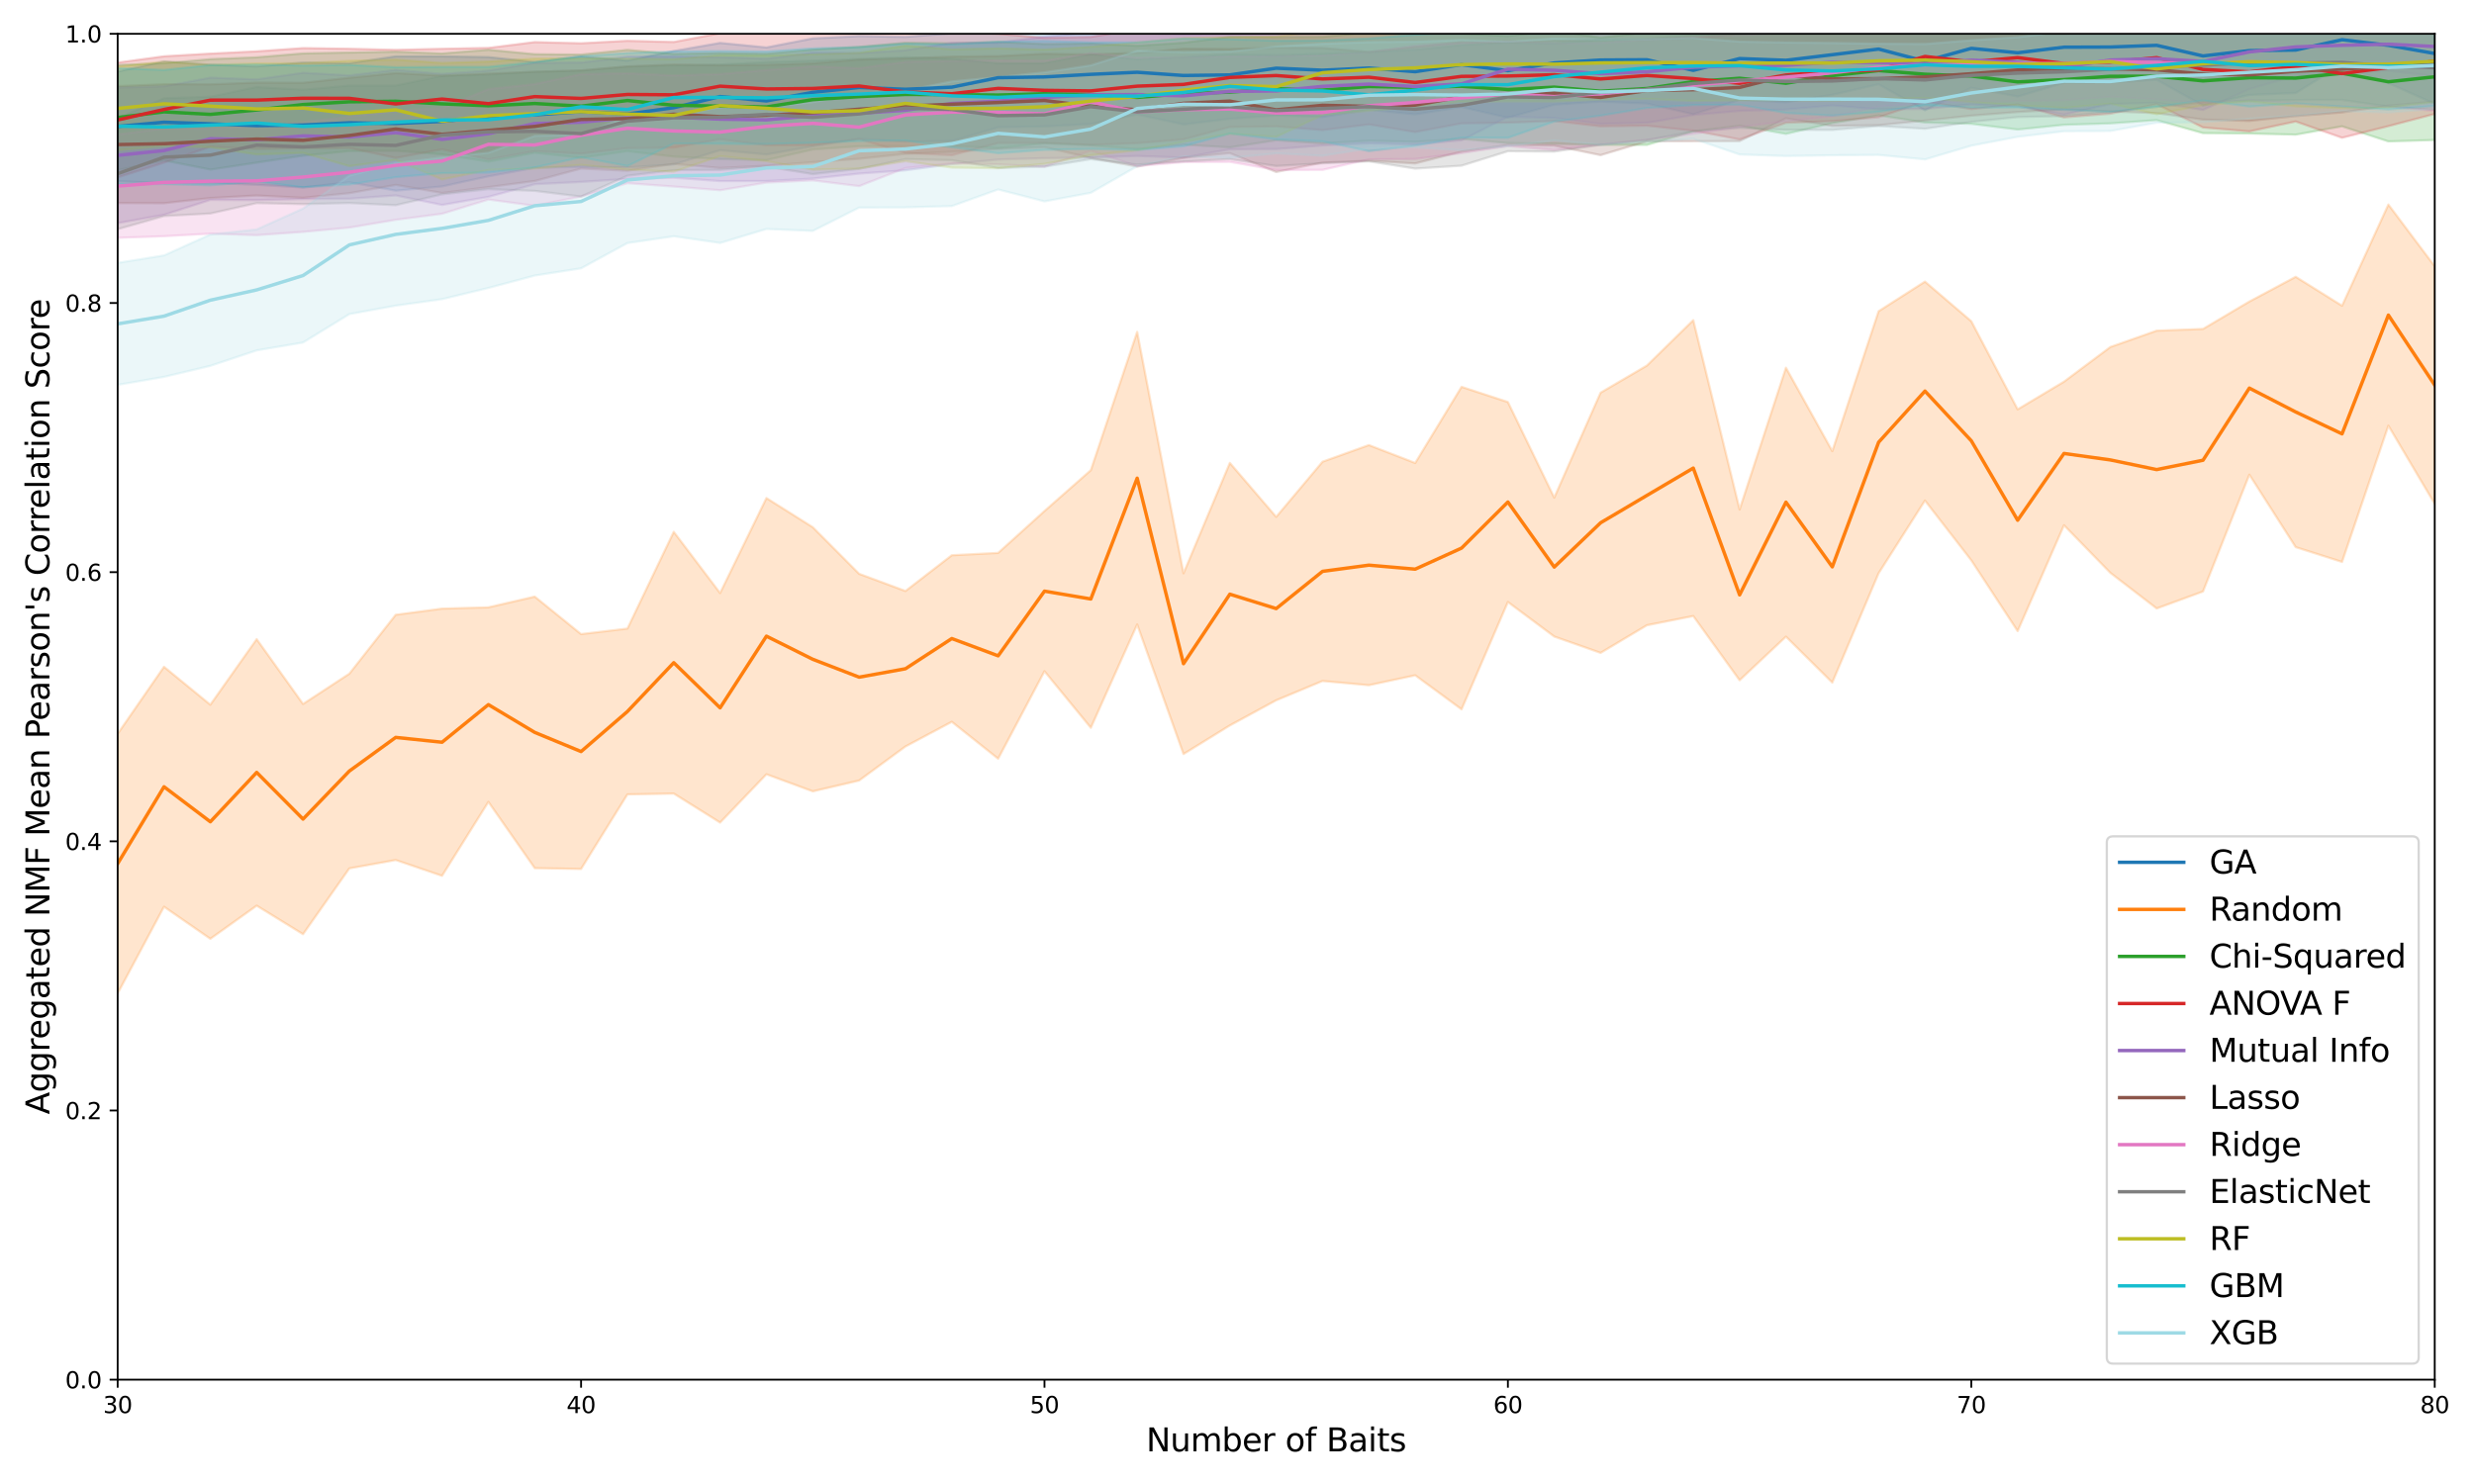 <?xml version="1.0" encoding="utf-8" standalone="no"?>
<!DOCTYPE svg PUBLIC "-//W3C//DTD SVG 1.1//EN"
  "http://www.w3.org/Graphics/SVG/1.1/DTD/svg11.dtd">
<svg xmlns:xlink="http://www.w3.org/1999/xlink" width="1080pt" height="648pt" viewBox="0 0 1080 648" xmlns="http://www.w3.org/2000/svg" version="1.1">
 <defs>
  <style type="text/css">*{stroke-linejoin: round; stroke-linecap: butt}</style>
 </defs>
 <g id="figure_1">
  <g id="patch_1">
   <path d="M 0 648 
L 1080 648 
L 1080 0 
L 0 0 
z
" style="fill: #ffffff"/>
  </g>
  <g id="axes_1">
   <g id="patch_2">
    <path d="M 51.365 602.44 
L 1062.855 602.44 
L 1062.855 14.76 
L 51.365 14.76 
z
" style="fill: #ffffff"/>
   </g>
   <g id="PolyCollection_1">
    <defs>
     <path id="md5f5947949" d="M 51.365 -616.743 
L 51.365 -568.845 
L 71.595 -568.085 
L 91.825 -568.155 
L 112.054 -567.32 
L 132.284 -566.152 
L 152.514 -568.396 
L 172.744 -564.764 
L 192.974 -566.578 
L 213.203 -571.003 
L 233.433 -574.712 
L 253.663 -575.152 
L 273.893 -574.902 
L 294.123 -576.216 
L 314.352 -582.422 
L 334.582 -580.559 
L 354.812 -584.154 
L 375.042 -587.378 
L 395.272 -586.13 
L 415.501 -586.416 
L 435.731 -592.435 
L 455.961 -592.772 
L 476.191 -593.844 
L 496.421 -598.023 
L 516.65 -593.635 
L 536.88 -596.117 
L 557.11 -597.59 
L 577.34 -596.903 
L 597.57 -600.075 
L 617.799 -598.077 
L 638.029 -601.279 
L 658.259 -596.639 
L 678.489 -602.32 
L 698.719 -603.661 
L 718.948 -602.817 
L 739.178 -598.143 
L 759.408 -604.434 
L 779.638 -603.361 
L 799.868 -606.611 
L 820.097 -611.202 
L 840.327 -599.867 
L 860.557 -609.7 
L 880.787 -605.868 
L 901.017 -611.788 
L 921.246 -611.966 
L 941.476 -613.162 
L 961.706 -601.979 
L 981.936 -606.563 
L 1002.166 -607.417 
L 1022.395 -619.749 
L 1042.625 -611.683 
L 1062.855 -602.717 
L 1062.855 -646.553 
L 1062.855 -646.553 
L 1042.625 -644.729 
L 1022.395 -641.571 
L 1002.166 -644.866 
L 981.936 -645.221 
L 961.706 -645.153 
L 941.476 -643.249 
L 921.246 -642.967 
L 901.017 -643.004 
L 880.787 -644.03 
L 860.557 -644.054 
L 840.327 -642.675 
L 820.097 -641.928 
L 799.868 -641.61 
L 779.638 -639.984 
L 759.408 -640.43 
L 739.178 -636.41 
L 718.948 -641.019 
L 698.719 -639.931 
L 678.489 -638.731 
L 658.259 -637.659 
L 638.029 -638.271 
L 617.799 -635.303 
L 597.57 -636.514 
L 577.34 -637.778 
L 557.11 -638.863 
L 536.88 -634.469 
L 516.65 -636.437 
L 496.421 -634.864 
L 476.191 -637.23 
L 455.961 -636.046 
L 435.731 -635.72 
L 415.501 -633.469 
L 395.272 -631.902 
L 375.042 -632.237 
L 354.812 -631.235 
L 334.582 -627.281 
L 314.352 -629.266 
L 294.123 -625.733 
L 273.893 -621.545 
L 253.663 -623.321 
L 233.433 -620.951 
L 213.203 -623.067 
L 192.974 -623.386 
L 172.744 -623.406 
L 152.514 -620.364 
L 132.284 -620.667 
L 112.054 -618.956 
L 91.825 -619.721 
L 71.595 -621.187 
L 51.365 -616.743 
z
" style="stroke: #1f77b4; stroke-opacity: 0.2"/>
    </defs>
    <g clip-path="url(#p2296847fa8)">
     <use xlink:href="#md5f5947949" x="0" y="648" style="fill: #1f77b4; fill-opacity: 0.2; stroke: #1f77b4; stroke-opacity: 0.2"/>
    </g>
   </g>
   <g id="PolyCollection_2">
    <defs>
     <path id="mbb80420095" d="M 51.365 -327.588 
L 51.365 -214.198 
L 71.595 -252.068 
L 91.825 -238.059 
L 112.054 -252.526 
L 132.284 -240.071 
L 152.514 -268.812 
L 172.744 -272.458 
L 192.974 -265.564 
L 213.203 -297.837 
L 233.433 -268.911 
L 253.663 -268.556 
L 273.893 -301.114 
L 294.123 -301.479 
L 314.352 -288.811 
L 334.582 -309.908 
L 354.812 -302.451 
L 375.042 -307.175 
L 395.272 -322.04 
L 415.501 -332.808 
L 435.731 -316.697 
L 455.961 -354.89 
L 476.191 -330.207 
L 496.421 -375.31 
L 516.65 -318.734 
L 536.88 -331.227 
L 557.11 -342.207 
L 577.34 -350.638 
L 597.57 -348.787 
L 617.799 -353.122 
L 638.029 -338.258 
L 658.259 -385.123 
L 678.489 -370.047 
L 698.719 -362.913 
L 718.948 -374.979 
L 739.178 -379.003 
L 759.408 -350.956 
L 779.638 -370.006 
L 799.868 -349.944 
L 820.097 -397.683 
L 840.327 -429.418 
L 860.557 -403.308 
L 880.787 -372.417 
L 901.017 -418.641 
L 921.246 -397.869 
L 941.476 -382.298 
L 961.706 -389.715 
L 981.936 -440.726 
L 1002.166 -409.084 
L 1022.395 -402.625 
L 1042.625 -462.117 
L 1062.855 -427.956 
L 1062.855 -531.733 
L 1062.855 -531.733 
L 1042.625 -558.684 
L 1022.395 -514.494 
L 1002.166 -527.126 
L 981.936 -516.332 
L 961.706 -504.362 
L 941.476 -503.605 
L 921.246 -496.473 
L 901.017 -481.348 
L 880.787 -469.256 
L 860.557 -507.722 
L 840.327 -525.039 
L 820.097 -512.109 
L 799.868 -451.005 
L 779.638 -487.43 
L 759.408 -425.533 
L 739.178 -508.2 
L 718.948 -488.377 
L 698.719 -476.532 
L 678.489 -430.713 
L 658.259 -472.45 
L 638.029 -479.077 
L 617.799 -445.828 
L 597.57 -453.654 
L 577.34 -446.388 
L 557.11 -422.299 
L 536.88 -445.866 
L 516.65 -397.663 
L 496.421 -503.072 
L 476.191 -442.689 
L 455.961 -424.859 
L 435.731 -406.565 
L 415.501 -405.543 
L 395.272 -389.93 
L 375.042 -397.439 
L 354.812 -417.782 
L 334.582 -430.522 
L 314.352 -389.032 
L 294.123 -415.78 
L 273.893 -373.52 
L 253.663 -371.111 
L 233.433 -387.487 
L 213.203 -382.799 
L 192.974 -382.235 
L 172.744 -379.558 
L 152.514 -353.835 
L 132.284 -340.607 
L 112.054 -368.907 
L 91.825 -340.281 
L 71.595 -356.841 
L 51.365 -327.588 
z
" style="stroke: #ff7f0e; stroke-opacity: 0.2"/>
    </defs>
    <g clip-path="url(#p2296847fa8)">
     <use xlink:href="#mbb80420095" x="0" y="648" style="fill: #ff7f0e; fill-opacity: 0.2; stroke: #ff7f0e; stroke-opacity: 0.2"/>
    </g>
   </g>
   <g id="PolyCollection_3">
    <defs>
     <path id="m15e9b24555" d="M 51.365 -619.638 
L 51.365 -573.744 
L 71.595 -577.948 
L 91.825 -573.938 
L 112.054 -576.973 
L 132.284 -580.021 
L 152.514 -582.018 
L 172.744 -582.161 
L 192.974 -580.629 
L 213.203 -577.36 
L 233.433 -581.265 
L 253.663 -579.103 
L 273.893 -581.985 
L 294.123 -579.609 
L 314.352 -578.526 
L 334.582 -578.088 
L 354.812 -582.688 
L 375.042 -584.109 
L 395.272 -584.227 
L 415.501 -584.296 
L 435.731 -583.296 
L 455.961 -585.384 
L 476.191 -584.518 
L 496.421 -582.899 
L 516.65 -584.807 
L 536.88 -583.645 
L 557.11 -586.738 
L 577.34 -585.384 
L 597.57 -586.549 
L 617.799 -586.058 
L 638.029 -587.345 
L 658.259 -585.519 
L 678.489 -585.24 
L 698.719 -584.777 
L 718.948 -584.727 
L 739.178 -590.641 
L 759.408 -593.097 
L 779.638 -589.53 
L 799.868 -594.229 
L 820.097 -597.642 
L 840.327 -594.503 
L 860.557 -593.931 
L 880.787 -591.429 
L 901.017 -593.491 
L 921.246 -594.113 
L 941.476 -595.542 
L 961.706 -589.861 
L 981.936 -589.7 
L 1002.166 -589.19 
L 1022.395 -592.824 
L 1042.625 -586.243 
L 1062.855 -586.841 
L 1062.855 -642.066 
L 1062.855 -642.066 
L 1042.625 -638.345 
L 1022.395 -639.209 
L 1002.166 -638.62 
L 981.936 -638.429 
L 961.706 -635.497 
L 941.476 -633.861 
L 921.246 -635.268 
L 901.017 -633 
L 880.787 -633.046 
L 860.557 -635.663 
L 840.327 -636.669 
L 820.097 -636.737 
L 799.868 -635.721 
L 779.638 -633.777 
L 759.408 -634.568 
L 739.178 -634.062 
L 718.948 -633.96 
L 698.719 -631.563 
L 678.489 -634.649 
L 658.259 -632.288 
L 638.029 -633.325 
L 617.799 -633.681 
L 597.57 -633.899 
L 577.34 -631.916 
L 557.11 -631.791 
L 536.88 -631.903 
L 516.65 -629.343 
L 496.421 -628.026 
L 476.191 -628.956 
L 455.961 -628.78 
L 435.731 -629.703 
L 415.501 -629.066 
L 395.272 -629.308 
L 375.042 -627.523 
L 354.812 -626.313 
L 334.582 -624.506 
L 314.352 -624.808 
L 294.123 -624.465 
L 273.893 -626.227 
L 253.663 -624.176 
L 233.433 -624.346 
L 213.203 -626.269 
L 192.974 -624.664 
L 172.744 -625.408 
L 152.514 -625.072 
L 132.284 -624.681 
L 112.054 -622.978 
L 91.825 -622.174 
L 71.595 -620.375 
L 51.365 -619.638 
z
" style="stroke: #2ca02c; stroke-opacity: 0.2"/>
    </defs>
    <g clip-path="url(#p2296847fa8)">
     <use xlink:href="#m15e9b24555" x="0" y="648" style="fill: #2ca02c; fill-opacity: 0.2; stroke: #2ca02c; stroke-opacity: 0.2"/>
    </g>
   </g>
   <g id="PolyCollection_4">
    <defs>
     <path id="m6755dd87a6" d="M 51.365 -620.692 
L 51.365 -570.541 
L 71.595 -576.989 
L 91.825 -583.932 
L 112.054 -582.974 
L 132.284 -583.196 
L 152.514 -583.382 
L 172.744 -579.013 
L 192.974 -582.794 
L 213.203 -578.396 
L 233.433 -582.016 
L 253.663 -580.931 
L 273.893 -583.316 
L 294.123 -583.537 
L 314.352 -587.239 
L 334.582 -584.541 
L 354.812 -584.664 
L 375.042 -587.241 
L 395.272 -581.252 
L 415.501 -580.211 
L 435.731 -585.556 
L 455.961 -585.601 
L 476.191 -584.739 
L 496.421 -585.474 
L 516.65 -587.156 
L 536.88 -592.534 
L 557.11 -592.826 
L 577.34 -591.208 
L 597.57 -593.684 
L 617.799 -590.351 
L 638.029 -594.141 
L 658.259 -594.424 
L 678.489 -595.176 
L 698.719 -592.85 
L 718.948 -593.113 
L 739.178 -590.948 
L 759.408 -587.122 
L 779.638 -594.376 
L 799.868 -595.128 
L 820.097 -596.797 
L 840.327 -603.727 
L 860.557 -600.379 
L 880.787 -602.414 
L 901.017 -596.711 
L 921.246 -598.335 
L 941.476 -602.521 
L 961.706 -592.339 
L 981.936 -590.632 
L 1002.166 -594.948 
L 1022.395 -587.834 
L 1042.625 -592.918 
L 1062.855 -598.242 
L 1062.855 -644.525 
L 1062.855 -644.525 
L 1042.625 -644.141 
L 1022.395 -643.916 
L 1002.166 -643.068 
L 981.936 -642.612 
L 961.706 -643.006 
L 941.476 -643.148 
L 921.246 -643.516 
L 901.017 -643.82 
L 880.787 -643.258 
L 860.557 -641.602 
L 840.327 -642.971 
L 820.097 -638.102 
L 799.868 -638.299 
L 779.638 -636.104 
L 759.408 -636.116 
L 739.178 -636.391 
L 718.948 -636.982 
L 698.719 -634.191 
L 678.489 -635.604 
L 658.259 -635.195 
L 638.029 -635.165 
L 617.799 -633.594 
L 597.57 -634.885 
L 577.34 -635.834 
L 557.11 -637.197 
L 536.88 -635.852 
L 516.65 -635.13 
L 496.421 -635.284 
L 476.191 -631.875 
L 455.961 -631.496 
L 435.731 -633.248 
L 415.501 -633.946 
L 395.272 -634.413 
L 375.042 -633.66 
L 354.812 -634.072 
L 334.582 -633.757 
L 314.352 -633.507 
L 294.123 -629.672 
L 273.893 -630.19 
L 253.663 -629.104 
L 233.433 -629.621 
L 213.203 -627.091 
L 192.974 -626.701 
L 172.744 -626.232 
L 152.514 -626.719 
L 132.284 -627.007 
L 112.054 -625.588 
L 91.825 -624.603 
L 71.595 -623.425 
L 51.365 -620.692 
z
" style="stroke: #d62728; stroke-opacity: 0.2"/>
    </defs>
    <g clip-path="url(#p2296847fa8)">
     <use xlink:href="#m6755dd87a6" x="0" y="648" style="fill: #d62728; fill-opacity: 0.2; stroke: #d62728; stroke-opacity: 0.2"/>
    </g>
   </g>
   <g id="PolyCollection_5">
    <defs>
     <path id="m3df0b4cffb" d="M 51.365 -609.769 
L 51.365 -550.569 
L 71.595 -554.221 
L 91.825 -560.719 
L 112.054 -560.627 
L 132.284 -561.11 
L 152.514 -561.227 
L 172.744 -562.677 
L 192.974 -558.514 
L 213.203 -562.051 
L 233.433 -567.568 
L 253.663 -568.559 
L 273.893 -569.883 
L 294.123 -570.399 
L 314.352 -568.914 
L 334.582 -568.942 
L 354.812 -570.02 
L 375.042 -572.2 
L 395.272 -573.64 
L 415.501 -576.335 
L 435.731 -578.337 
L 455.961 -578.921 
L 476.191 -579.228 
L 496.421 -579.902 
L 516.65 -579.177 
L 536.88 -582.804 
L 557.11 -582.928 
L 577.34 -584.472 
L 597.57 -585.447 
L 617.799 -584.944 
L 638.029 -586.729 
L 658.259 -597.036 
L 678.489 -596.496 
L 698.719 -593.921 
L 718.948 -594.396 
L 739.178 -597.766 
L 759.408 -599.583 
L 779.638 -600.192 
L 799.868 -601.987 
L 820.097 -600.273 
L 840.327 -600.428 
L 860.557 -602.445 
L 880.787 -601.501 
L 901.017 -597.954 
L 921.246 -602.605 
L 941.476 -603.129 
L 961.706 -600.005 
L 981.936 -609.082 
L 1002.166 -614.774 
L 1022.395 -615.896 
L 1042.625 -617.056 
L 1062.855 -614.696 
L 1062.855 -640.7 
L 1062.855 -640.7 
L 1042.625 -640.326 
L 1022.395 -640.56 
L 1002.166 -640.262 
L 981.936 -641.565 
L 961.706 -642.371 
L 941.476 -641.589 
L 921.246 -640.986 
L 901.017 -639.31 
L 880.787 -640.136 
L 860.557 -641.054 
L 840.327 -639.867 
L 820.097 -641.043 
L 799.868 -639.61 
L 779.638 -638.797 
L 759.408 -638.958 
L 739.178 -639.506 
L 718.948 -638.93 
L 698.719 -637.764 
L 678.489 -638.136 
L 658.259 -638.571 
L 638.029 -636.023 
L 617.799 -635.536 
L 597.57 -637.099 
L 577.34 -636.109 
L 557.11 -633.634 
L 536.88 -633.342 
L 516.65 -633.094 
L 496.421 -633.544 
L 476.191 -633.927 
L 455.961 -631.996 
L 435.731 -629.378 
L 415.501 -629.296 
L 395.272 -626.063 
L 375.042 -624.811 
L 354.812 -624.935 
L 334.582 -622.39 
L 314.352 -623.014 
L 294.123 -623.251 
L 273.893 -623.218 
L 253.663 -620.688 
L 233.433 -620.536 
L 213.203 -617.186 
L 192.974 -615.76 
L 172.744 -617.494 
L 152.514 -615.108 
L 132.284 -616.227 
L 112.054 -613.35 
L 91.825 -614.104 
L 71.595 -610.3 
L 51.365 -609.769 
z
" style="stroke: #9467bd; stroke-opacity: 0.2"/>
    </defs>
    <g clip-path="url(#p2296847fa8)">
     <use xlink:href="#m3df0b4cffb" x="0" y="648" style="fill: #9467bd; fill-opacity: 0.2; stroke: #9467bd; stroke-opacity: 0.2"/>
    </g>
   </g>
   <g id="PolyCollection_6">
    <defs>
     <path id="m26435f37de" d="M 51.365 -610.42 
L 51.365 -559.345 
L 71.595 -559.277 
L 91.825 -561.539 
L 112.054 -562.639 
L 132.284 -561.638 
L 152.514 -563.673 
L 172.744 -567.283 
L 192.974 -563.76 
L 213.203 -566.316 
L 233.433 -568.975 
L 253.663 -574.399 
L 273.893 -573.44 
L 294.123 -576.442 
L 314.352 -574.654 
L 334.582 -575.66 
L 354.812 -577.188 
L 375.042 -578.663 
L 395.272 -580.818 
L 415.501 -581.716 
L 435.731 -582.966 
L 455.961 -583.754 
L 476.191 -579.046 
L 496.421 -575.246 
L 516.65 -579.104 
L 536.88 -581.137 
L 557.11 -572.884 
L 577.34 -576.995 
L 597.57 -577.816 
L 617.799 -576.631 
L 638.029 -581.801 
L 658.259 -584.704 
L 678.489 -584.394 
L 698.719 -580.246 
L 718.948 -586.286 
L 739.178 -586.336 
L 759.408 -586.349 
L 779.638 -596.373 
L 799.868 -593.015 
L 820.097 -593.352 
L 840.327 -595.367 
L 860.557 -597.502 
L 880.787 -599.102 
L 901.017 -600.221 
L 921.246 -599.356 
L 941.476 -598.606 
L 961.706 -595.787 
L 981.936 -595.196 
L 1002.166 -597.31 
L 1022.395 -598.91 
L 1042.625 -601.86 
L 1062.855 -603.673 
L 1062.855 -637.17 
L 1062.855 -637.17 
L 1042.625 -636.133 
L 1022.395 -636.713 
L 1002.166 -636.461 
L 981.936 -635.375 
L 961.706 -635.531 
L 941.476 -636.429 
L 921.246 -636.555 
L 901.017 -635.973 
L 880.787 -635.784 
L 860.557 -634.112 
L 840.327 -633.443 
L 820.097 -633.954 
L 799.868 -634.059 
L 779.638 -633.532 
L 759.408 -633.291 
L 739.178 -631.315 
L 718.948 -630.645 
L 698.719 -630.67 
L 678.489 -630.186 
L 658.259 -629.479 
L 638.029 -629.604 
L 617.799 -627.589 
L 597.57 -625.302 
L 577.34 -627.052 
L 557.11 -627.179 
L 536.88 -626.568 
L 516.65 -626.701 
L 496.421 -624.9 
L 476.191 -624.235 
L 455.961 -624.496 
L 435.731 -623.489 
L 415.501 -623.265 
L 395.272 -622.516 
L 375.042 -621.976 
L 354.812 -620.31 
L 334.582 -619.658 
L 314.352 -619.494 
L 294.123 -619.808 
L 273.893 -618.994 
L 253.663 -617.27 
L 233.433 -616.655 
L 213.203 -615.833 
L 192.974 -614.954 
L 172.744 -616.067 
L 152.514 -614.019 
L 132.284 -611.846 
L 112.054 -611.913 
L 91.825 -611.151 
L 71.595 -611.213 
L 51.365 -610.42 
z
" style="stroke: #8c564b; stroke-opacity: 0.2"/>
    </defs>
    <g clip-path="url(#p2296847fa8)">
     <use xlink:href="#m26435f37de" x="0" y="648" style="fill: #8c564b; fill-opacity: 0.2; stroke: #8c564b; stroke-opacity: 0.2"/>
    </g>
   </g>
   <g id="PolyCollection_7">
    <defs>
     <path id="m0cab6c6af2" d="M 51.365 -589.334 
L 51.365 -544.137 
L 71.595 -544.835 
L 91.825 -545.974 
L 112.054 -545.304 
L 132.284 -546.744 
L 152.514 -548.618 
L 172.744 -552.032 
L 192.974 -554.658 
L 213.203 -560.882 
L 233.433 -558.142 
L 253.663 -562.214 
L 273.893 -568.01 
L 294.123 -566.534 
L 314.352 -564.939 
L 334.582 -568.268 
L 354.812 -569.23 
L 375.042 -566.726 
L 395.272 -574.621 
L 415.501 -576.671 
L 435.731 -576.252 
L 455.961 -575.18 
L 476.191 -582.207 
L 496.421 -575.471 
L 516.65 -577.205 
L 536.88 -577.328 
L 557.11 -573.774 
L 577.34 -573.82 
L 597.57 -578.402 
L 617.799 -578.577 
L 638.029 -581.139 
L 658.259 -584.196 
L 678.489 -582.484 
L 698.719 -584.911 
L 718.948 -586.998 
L 739.178 -589.573 
L 759.408 -592.56 
L 779.638 -595.007 
L 799.868 -597.172 
L 820.097 -601.421 
L 840.327 -602.978 
L 860.557 -603.585 
L 880.787 -603.856 
L 901.017 -604.213 
L 921.246 -605.745 
L 941.476 -604.617 
L 961.706 -602.977 
L 981.936 -604.42 
L 1002.166 -602.704 
L 1022.395 -601.504 
L 1042.625 -601.563 
L 1062.855 -599.508 
L 1062.855 -637.516 
L 1062.855 -637.516 
L 1042.625 -637.516 
L 1022.395 -637.883 
L 1002.166 -638.036 
L 981.936 -637.566 
L 961.706 -637.207 
L 941.476 -636.783 
L 921.246 -636.54 
L 901.017 -636.267 
L 880.787 -636.604 
L 860.557 -636.172 
L 840.327 -636.203 
L 820.097 -635.843 
L 799.868 -635.212 
L 779.638 -633.626 
L 759.408 -632.685 
L 739.178 -631.939 
L 718.948 -630.792 
L 698.719 -629.238 
L 678.489 -629.145 
L 658.259 -629.888 
L 638.029 -629.335 
L 617.799 -627.984 
L 597.57 -625.25 
L 577.34 -623.871 
L 557.11 -623.536 
L 536.88 -623.429 
L 516.65 -623.025 
L 496.421 -622.785 
L 476.191 -624.823 
L 455.961 -621.429 
L 435.731 -621.584 
L 415.501 -621.418 
L 395.272 -620.997 
L 375.042 -618.22 
L 354.812 -619.057 
L 334.582 -617.417 
L 314.352 -615.679 
L 294.123 -615.063 
L 273.893 -615.999 
L 253.663 -615.643 
L 233.433 -611.248 
L 213.203 -609.077 
L 192.974 -600.732 
L 172.744 -599.587 
L 152.514 -596.989 
L 132.284 -594.634 
L 112.054 -592.753 
L 91.825 -591.809 
L 71.595 -591.881 
L 51.365 -589.334 
z
" style="stroke: #e377c2; stroke-opacity: 0.2"/>
    </defs>
    <g clip-path="url(#p2296847fa8)">
     <use xlink:href="#m0cab6c6af2" x="0" y="648" style="fill: #e377c2; fill-opacity: 0.2; stroke: #e377c2; stroke-opacity: 0.2"/>
    </g>
   </g>
   <g id="PolyCollection_8">
    <defs>
     <path id="m7e40bfca75" d="M 51.365 -596.403 
L 51.365 -547.925 
L 71.595 -553.651 
L 91.825 -554.775 
L 112.054 -559.314 
L 132.284 -558.876 
L 152.514 -559.367 
L 172.744 -558.407 
L 192.974 -563.149 
L 213.203 -565.424 
L 233.433 -564.656 
L 253.663 -562.182 
L 273.893 -571.281 
L 294.123 -573.704 
L 314.352 -573.821 
L 334.582 -575.25 
L 354.812 -571.983 
L 375.042 -574.282 
L 395.272 -578.517 
L 415.501 -578.035 
L 435.731 -574.643 
L 455.961 -575.219 
L 476.191 -578.49 
L 496.421 -576.154 
L 516.65 -577.499 
L 536.88 -578.524 
L 557.11 -575.511 
L 577.34 -576.681 
L 597.57 -577.551 
L 617.799 -574.365 
L 638.029 -575.645 
L 658.259 -581.953 
L 678.489 -581.794 
L 698.719 -584.737 
L 718.948 -586.806 
L 739.178 -590.612 
L 759.408 -592.137 
L 779.638 -591.329 
L 799.868 -591.263 
L 820.097 -592.972 
L 840.327 -591.765 
L 860.557 -594.79 
L 880.787 -596.882 
L 901.017 -597.329 
L 921.246 -599.068 
L 941.476 -601.298 
L 961.706 -603.178 
L 981.936 -604.073 
L 1002.166 -604.332 
L 1022.395 -604.398 
L 1042.625 -601.446 
L 1062.855 -600.139 
L 1062.855 -636.695 
L 1062.855 -636.695 
L 1042.625 -636.9 
L 1022.395 -637.114 
L 1002.166 -636.594 
L 981.936 -637.026 
L 961.706 -635.963 
L 941.476 -636.272 
L 921.246 -636.497 
L 901.017 -635.959 
L 880.787 -635.295 
L 860.557 -635.37 
L 840.327 -634.408 
L 820.097 -634.374 
L 799.868 -634.026 
L 779.638 -633.518 
L 759.408 -633.974 
L 739.178 -632.445 
L 718.948 -631.043 
L 698.719 -630.662 
L 678.489 -629.018 
L 658.259 -629.416 
L 638.029 -628.363 
L 617.799 -626.246 
L 597.57 -625.303 
L 577.34 -624.532 
L 557.11 -623.915 
L 536.88 -624.261 
L 516.65 -623.049 
L 496.421 -622.109 
L 476.191 -624.333 
L 455.961 -620.46 
L 435.731 -620.316 
L 415.501 -622.333 
L 395.272 -623.002 
L 375.042 -622.243 
L 354.812 -621.517 
L 334.582 -620.878 
L 314.352 -619.81 
L 294.123 -619.427 
L 273.893 -618.934 
L 253.663 -617.147 
L 233.433 -616.685 
L 213.203 -615.39 
L 192.974 -614.839 
L 172.744 -610.612 
L 152.514 -610.598 
L 132.284 -608.797 
L 112.054 -609.939 
L 91.825 -605.777 
L 71.595 -605.084 
L 51.365 -596.403 
z
" style="stroke: #7f7f7f; stroke-opacity: 0.2"/>
    </defs>
    <g clip-path="url(#p2296847fa8)">
     <use xlink:href="#m7e40bfca75" x="0" y="648" style="fill: #7f7f7f; fill-opacity: 0.2; stroke: #7f7f7f; stroke-opacity: 0.2"/>
    </g>
   </g>
   <g id="PolyCollection_9">
    <defs>
     <path id="m5ba2716da8" d="M 51.365 -618.879 
L 51.365 -582.401 
L 71.595 -584.169 
L 91.825 -583.674 
L 112.054 -580.543 
L 132.284 -581.24 
L 152.514 -575.442 
L 172.744 -578.171 
L 192.974 -569.637 
L 213.203 -573.798 
L 233.433 -574.417 
L 253.663 -575.994 
L 273.893 -573.912 
L 294.123 -573.033 
L 314.352 -579.829 
L 334.582 -577.612 
L 354.812 -573.919 
L 375.042 -574.367 
L 395.272 -577.61 
L 415.501 -574.807 
L 435.731 -574.519 
L 455.961 -576.438 
L 476.191 -580.195 
L 496.421 -582.348 
L 516.65 -586.001 
L 536.88 -589.607 
L 557.11 -588.237 
L 577.34 -597.799 
L 597.57 -599.67 
L 617.799 -601.273 
L 638.029 -603.523 
L 658.259 -603.753 
L 678.489 -603.679 
L 698.719 -604.516 
L 718.948 -604.818 
L 739.178 -603.888 
L 759.408 -604.191 
L 779.638 -604.219 
L 799.868 -603.994 
L 820.097 -604.799 
L 840.327 -605.265 
L 860.557 -603.406 
L 880.787 -602.01 
L 901.017 -600.861 
L 921.246 -602.76 
L 941.476 -598.141 
L 961.706 -602.049 
L 981.936 -603.758 
L 1002.166 -601.547 
L 1022.395 -600.803 
L 1042.625 -601.037 
L 1062.855 -603.363 
L 1062.855 -639.197 
L 1062.855 -639.197 
L 1042.625 -638.984 
L 1022.395 -638.934 
L 1002.166 -639.8 
L 981.936 -638.357 
L 961.706 -638.307 
L 941.476 -637.685 
L 921.246 -639.456 
L 901.017 -639.498 
L 880.787 -637.839 
L 860.557 -638.694 
L 840.327 -638.25 
L 820.097 -638.078 
L 799.868 -636.928 
L 779.638 -636.712 
L 759.408 -636.606 
L 739.178 -637.48 
L 718.948 -636.507 
L 698.719 -636.546 
L 678.489 -636.252 
L 658.259 -636.398 
L 638.029 -636.088 
L 617.799 -635.471 
L 597.57 -635.577 
L 577.34 -634.678 
L 557.11 -632.081 
L 536.88 -631.76 
L 516.65 -631.32 
L 496.421 -629.421 
L 476.191 -627.577 
L 455.961 -626.332 
L 435.731 -626.888 
L 415.501 -626.451 
L 395.272 -628.09 
L 375.042 -624.94 
L 354.812 -624.304 
L 334.582 -623.783 
L 314.352 -623.963 
L 294.123 -622.165 
L 273.893 -622.431 
L 253.663 -622.494 
L 233.433 -622.361 
L 213.203 -621.135 
L 192.974 -620.512 
L 172.744 -621.95 
L 152.514 -621.458 
L 132.284 -620.416 
L 112.054 -620.276 
L 91.825 -619.665 
L 71.595 -621.14 
L 51.365 -618.879 
z
" style="stroke: #bcbd22; stroke-opacity: 0.2"/>
    </defs>
    <g clip-path="url(#p2296847fa8)">
     <use xlink:href="#m5ba2716da8" x="0" y="648" style="fill: #bcbd22; fill-opacity: 0.2; stroke: #bcbd22; stroke-opacity: 0.2"/>
    </g>
   </g>
   <g id="PolyCollection_10">
    <defs>
     <path id="m0bc34035e3" d="M 51.365 -618.228 
L 51.365 -567.573 
L 71.595 -567.639 
L 91.825 -567.096 
L 112.054 -568.735 
L 132.284 -566.213 
L 152.514 -567.406 
L 172.744 -570.647 
L 192.974 -572.389 
L 213.203 -572.627 
L 233.433 -574.925 
L 253.663 -579.293 
L 273.893 -575.499 
L 294.123 -585.317 
L 314.352 -585.239 
L 334.582 -585.076 
L 354.812 -585.625 
L 375.042 -586.388 
L 395.272 -586.619 
L 415.501 -583.653 
L 435.731 -581.091 
L 455.961 -582.544 
L 476.191 -582.963 
L 496.421 -582.494 
L 516.65 -584.092 
L 536.88 -589.676 
L 557.11 -587.147 
L 577.34 -586.258 
L 597.57 -582.015 
L 617.799 -584.358 
L 638.029 -587.879 
L 658.259 -587.828 
L 678.489 -594.93 
L 698.719 -597.514 
L 718.948 -600.844 
L 739.178 -602.123 
L 759.408 -602.263 
L 779.638 -598.686 
L 799.868 -597.519 
L 820.097 -599.162 
L 840.327 -602.115 
L 860.557 -600.996 
L 880.787 -601.085 
L 901.017 -600.06 
L 921.246 -599.065 
L 941.476 -601.365 
L 961.706 -604.111 
L 981.936 -601.449 
L 1002.166 -602.868 
L 1022.395 -601.469 
L 1042.625 -600.176 
L 1062.855 -601.715 
L 1062.855 -637.003 
L 1062.855 -637.003 
L 1042.625 -638.025 
L 1022.395 -636.82 
L 1002.166 -636.914 
L 981.936 -637.275 
L 961.706 -638.309 
L 941.476 -637.511 
L 921.246 -636.665 
L 901.017 -636.722 
L 880.787 -636.982 
L 860.557 -637.109 
L 840.327 -637.215 
L 820.097 -636.768 
L 799.868 -636.515 
L 779.638 -636.212 
L 759.408 -636.408 
L 739.178 -636.184 
L 718.948 -635.906 
L 698.719 -635.474 
L 678.489 -634.15 
L 658.259 -634.222 
L 638.029 -634.175 
L 617.799 -632.888 
L 597.57 -631.195 
L 577.34 -630.319 
L 557.11 -630.215 
L 536.88 -630.896 
L 516.65 -631.166 
L 496.421 -629.503 
L 476.191 -629.507 
L 455.961 -630.102 
L 435.731 -629.839 
L 415.501 -628.62 
L 395.272 -628.961 
L 375.042 -627.451 
L 354.812 -626.845 
L 334.582 -625.495 
L 314.352 -625.693 
L 294.123 -625.533 
L 273.893 -624.835 
L 253.663 -623.472 
L 233.433 -620.881 
L 213.203 -618.794 
L 192.974 -618.802 
L 172.744 -618.653 
L 152.514 -619.674 
L 132.284 -619.374 
L 112.054 -619.828 
L 91.825 -619.593 
L 71.595 -617.458 
L 51.365 -618.228 
z
" style="stroke: #17becf; stroke-opacity: 0.2"/>
    </defs>
    <g clip-path="url(#p2296847fa8)">
     <use xlink:href="#m0bc34035e3" x="0" y="648" style="fill: #17becf; fill-opacity: 0.2; stroke: #17becf; stroke-opacity: 0.2"/>
    </g>
   </g>
   <g id="PolyCollection_11">
    <defs>
     <path id="m3ac72f04a9" d="M 51.365 -533.231 
L 51.365 -479.943 
L 71.595 -483.434 
L 91.825 -488.246 
L 112.054 -495.004 
L 132.284 -498.435 
L 152.514 -510.843 
L 172.744 -514.55 
L 192.974 -517.364 
L 213.203 -522.266 
L 233.433 -527.67 
L 253.663 -530.827 
L 273.893 -541.861 
L 294.123 -544.831 
L 314.352 -541.901 
L 334.582 -548.013 
L 354.812 -547.173 
L 375.042 -557.346 
L 395.272 -557.448 
L 415.501 -558.016 
L 435.731 -565.281 
L 455.961 -560.06 
L 476.191 -563.826 
L 496.421 -575.388 
L 516.65 -579.727 
L 536.88 -579.014 
L 557.11 -581.027 
L 577.34 -579.98 
L 597.57 -583.177 
L 617.799 -583.612 
L 638.029 -582.372 
L 658.259 -584.158 
L 678.489 -586.657 
L 698.719 -584.767 
L 718.948 -586.03 
L 739.178 -587.418 
L 759.408 -580.539 
L 779.638 -579.874 
L 799.868 -580.187 
L 820.097 -580.359 
L 840.327 -578.379 
L 860.557 -584.38 
L 880.787 -588.259 
L 901.017 -590.683 
L 921.246 -590.814 
L 941.476 -594.434 
L 961.706 -594.645 
L 981.936 -596.138 
L 1002.166 -597.414 
L 1022.395 -599.486 
L 1042.625 -598.888 
L 1062.855 -600.436 
L 1062.855 -638.45 
L 1062.855 -638.45 
L 1042.625 -638.122 
L 1022.395 -638.763 
L 1002.166 -637.721 
L 981.936 -636.729 
L 961.706 -635.895 
L 941.476 -635.064 
L 921.246 -633.99 
L 901.017 -634.391 
L 880.787 -631.76 
L 860.557 -630.4 
L 840.327 -628.801 
L 820.097 -628.929 
L 799.868 -629.237 
L 779.638 -629.472 
L 759.408 -629.823 
L 739.178 -631.38 
L 718.948 -630.883 
L 698.719 -630.851 
L 678.489 -631.192 
L 658.259 -629.799 
L 638.029 -630.562 
L 617.799 -629.802 
L 597.57 -629.618 
L 577.34 -628.897 
L 557.11 -627.694 
L 536.88 -625.479 
L 516.65 -625.25 
L 496.421 -625.814 
L 476.191 -619.455 
L 455.961 -616.398 
L 435.731 -614.273 
L 415.501 -612.424 
L 395.272 -608.444 
L 375.042 -607.001 
L 354.812 -603.41 
L 334.582 -601.295 
L 314.352 -601.214 
L 294.123 -597.654 
L 273.893 -596.953 
L 253.663 -589.23 
L 233.433 -588.65 
L 213.203 -581.281 
L 192.974 -579.196 
L 172.744 -576.766 
L 152.514 -571.288 
L 132.284 -556.931 
L 112.054 -547.821 
L 91.825 -545.6 
L 71.595 -536.467 
L 51.365 -533.231 
z
" style="stroke: #9edae5; stroke-opacity: 0.2"/>
    </defs>
    <g clip-path="url(#p2296847fa8)">
     <use xlink:href="#m3ac72f04a9" x="0" y="648" style="fill: #9edae5; fill-opacity: 0.2; stroke: #9edae5; stroke-opacity: 0.2"/>
    </g>
   </g>
   <g id="matplotlib.axis_1">
    <g id="xtick_1">
     <g id="line2d_1">
      <defs>
       <path id="m3631d04563" d="M 0 0 
L 0 3.5 
" style="stroke: #000000; stroke-width: 0.8"/>
      </defs>
      <g>
       <use xlink:href="#m3631d04563" x="51.365" y="602.44" style="stroke: #000000; stroke-width: 0.8"/>
      </g>
     </g>
     <g id="text_1">
      <!-- 30 -->
      <g transform="translate(45.002 617.038) scale(0.1 -0.1)">
       <defs>
        <path id="DejaVuSans-33" d="M 2597 2516 
Q 3050 2419 3304 2112 
Q 3559 1806 3559 1356 
Q 3559 666 3084 287 
Q 2609 -91 1734 -91 
Q 1441 -91 1130 -33 
Q 819 25 488 141 
L 488 750 
Q 750 597 1062 519 
Q 1375 441 1716 441 
Q 2309 441 2620 675 
Q 2931 909 2931 1356 
Q 2931 1769 2642 2001 
Q 2353 2234 1838 2234 
L 1294 2234 
L 1294 2753 
L 1863 2753 
Q 2328 2753 2575 2939 
Q 2822 3125 2822 3475 
Q 2822 3834 2567 4026 
Q 2313 4219 1838 4219 
Q 1578 4219 1281 4162 
Q 984 4106 628 3988 
L 628 4550 
Q 988 4650 1302 4700 
Q 1616 4750 1894 4750 
Q 2613 4750 3031 4423 
Q 3450 4097 3450 3541 
Q 3450 3153 3228 2886 
Q 3006 2619 2597 2516 
z
" transform="scale(0.016)"/>
        <path id="DejaVuSans-30" d="M 2034 4250 
Q 1547 4250 1301 3770 
Q 1056 3291 1056 2328 
Q 1056 1369 1301 889 
Q 1547 409 2034 409 
Q 2525 409 2770 889 
Q 3016 1369 3016 2328 
Q 3016 3291 2770 3770 
Q 2525 4250 2034 4250 
z
M 2034 4750 
Q 2819 4750 3233 4129 
Q 3647 3509 3647 2328 
Q 3647 1150 3233 529 
Q 2819 -91 2034 -91 
Q 1250 -91 836 529 
Q 422 1150 422 2328 
Q 422 3509 836 4129 
Q 1250 4750 2034 4750 
z
" transform="scale(0.016)"/>
       </defs>
       <use xlink:href="#DejaVuSans-33"/>
       <use xlink:href="#DejaVuSans-30" x="63.623"/>
      </g>
     </g>
    </g>
    <g id="xtick_2">
     <g id="line2d_2">
      <g>
       <use xlink:href="#m3631d04563" x="253.663" y="602.44" style="stroke: #000000; stroke-width: 0.8"/>
      </g>
     </g>
     <g id="text_2">
      <!-- 40 -->
      <g transform="translate(247.3 617.038) scale(0.1 -0.1)">
       <defs>
        <path id="DejaVuSans-34" d="M 2419 4116 
L 825 1625 
L 2419 1625 
L 2419 4116 
z
M 2253 4666 
L 3047 4666 
L 3047 1625 
L 3713 1625 
L 3713 1100 
L 3047 1100 
L 3047 0 
L 2419 0 
L 2419 1100 
L 313 1100 
L 313 1709 
L 2253 4666 
z
" transform="scale(0.016)"/>
       </defs>
       <use xlink:href="#DejaVuSans-34"/>
       <use xlink:href="#DejaVuSans-30" x="63.623"/>
      </g>
     </g>
    </g>
    <g id="xtick_3">
     <g id="line2d_3">
      <g>
       <use xlink:href="#m3631d04563" x="455.961" y="602.44" style="stroke: #000000; stroke-width: 0.8"/>
      </g>
     </g>
     <g id="text_3">
      <!-- 50 -->
      <g transform="translate(449.599 617.038) scale(0.1 -0.1)">
       <defs>
        <path id="DejaVuSans-35" d="M 691 4666 
L 3169 4666 
L 3169 4134 
L 1269 4134 
L 1269 2991 
Q 1406 3038 1543 3061 
Q 1681 3084 1819 3084 
Q 2600 3084 3056 2656 
Q 3513 2228 3513 1497 
Q 3513 744 3044 326 
Q 2575 -91 1722 -91 
Q 1428 -91 1123 -41 
Q 819 9 494 109 
L 494 744 
Q 775 591 1075 516 
Q 1375 441 1709 441 
Q 2250 441 2565 725 
Q 2881 1009 2881 1497 
Q 2881 1984 2565 2268 
Q 2250 2553 1709 2553 
Q 1456 2553 1204 2497 
Q 953 2441 691 2322 
L 691 4666 
z
" transform="scale(0.016)"/>
       </defs>
       <use xlink:href="#DejaVuSans-35"/>
       <use xlink:href="#DejaVuSans-30" x="63.623"/>
      </g>
     </g>
    </g>
    <g id="xtick_4">
     <g id="line2d_4">
      <g>
       <use xlink:href="#m3631d04563" x="658.259" y="602.44" style="stroke: #000000; stroke-width: 0.8"/>
      </g>
     </g>
     <g id="text_4">
      <!-- 60 -->
      <g transform="translate(651.896 617.038) scale(0.1 -0.1)">
       <defs>
        <path id="DejaVuSans-36" d="M 2113 2584 
Q 1688 2584 1439 2293 
Q 1191 2003 1191 1497 
Q 1191 994 1439 701 
Q 1688 409 2113 409 
Q 2538 409 2786 701 
Q 3034 994 3034 1497 
Q 3034 2003 2786 2293 
Q 2538 2584 2113 2584 
z
M 3366 4563 
L 3366 3988 
Q 3128 4100 2886 4159 
Q 2644 4219 2406 4219 
Q 1781 4219 1451 3797 
Q 1122 3375 1075 2522 
Q 1259 2794 1537 2939 
Q 1816 3084 2150 3084 
Q 2853 3084 3261 2657 
Q 3669 2231 3669 1497 
Q 3669 778 3244 343 
Q 2819 -91 2113 -91 
Q 1303 -91 875 529 
Q 447 1150 447 2328 
Q 447 3434 972 4092 
Q 1497 4750 2381 4750 
Q 2619 4750 2861 4703 
Q 3103 4656 3366 4563 
z
" transform="scale(0.016)"/>
       </defs>
       <use xlink:href="#DejaVuSans-36"/>
       <use xlink:href="#DejaVuSans-30" x="63.623"/>
      </g>
     </g>
    </g>
    <g id="xtick_5">
     <g id="line2d_5">
      <g>
       <use xlink:href="#m3631d04563" x="860.557" y="602.44" style="stroke: #000000; stroke-width: 0.8"/>
      </g>
     </g>
     <g id="text_5">
      <!-- 70 -->
      <g transform="translate(854.194 617.038) scale(0.1 -0.1)">
       <defs>
        <path id="DejaVuSans-37" d="M 525 4666 
L 3525 4666 
L 3525 4397 
L 1831 0 
L 1172 0 
L 2766 4134 
L 525 4134 
L 525 4666 
z
" transform="scale(0.016)"/>
       </defs>
       <use xlink:href="#DejaVuSans-37"/>
       <use xlink:href="#DejaVuSans-30" x="63.623"/>
      </g>
     </g>
    </g>
    <g id="xtick_6">
     <g id="line2d_6">
      <g>
       <use xlink:href="#m3631d04563" x="1062.855" y="602.44" style="stroke: #000000; stroke-width: 0.8"/>
      </g>
     </g>
     <g id="text_6">
      <!-- 80 -->
      <g transform="translate(1056.493 617.038) scale(0.1 -0.1)">
       <defs>
        <path id="DejaVuSans-38" d="M 2034 2216 
Q 1584 2216 1326 1975 
Q 1069 1734 1069 1313 
Q 1069 891 1326 650 
Q 1584 409 2034 409 
Q 2484 409 2743 651 
Q 3003 894 3003 1313 
Q 3003 1734 2745 1975 
Q 2488 2216 2034 2216 
z
M 1403 2484 
Q 997 2584 770 2862 
Q 544 3141 544 3541 
Q 544 4100 942 4425 
Q 1341 4750 2034 4750 
Q 2731 4750 3128 4425 
Q 3525 4100 3525 3541 
Q 3525 3141 3298 2862 
Q 3072 2584 2669 2484 
Q 3125 2378 3379 2068 
Q 3634 1759 3634 1313 
Q 3634 634 3220 271 
Q 2806 -91 2034 -91 
Q 1263 -91 848 271 
Q 434 634 434 1313 
Q 434 1759 690 2068 
Q 947 2378 1403 2484 
z
M 1172 3481 
Q 1172 3119 1398 2916 
Q 1625 2713 2034 2713 
Q 2441 2713 2670 2916 
Q 2900 3119 2900 3481 
Q 2900 3844 2670 4047 
Q 2441 4250 2034 4250 
Q 1625 4250 1398 4047 
Q 1172 3844 1172 3481 
z
" transform="scale(0.016)"/>
       </defs>
       <use xlink:href="#DejaVuSans-38"/>
       <use xlink:href="#DejaVuSans-30" x="63.623"/>
      </g>
     </g>
    </g>
    <g id="text_7">
     <!-- Number of Baits -->
     <g transform="translate(500.365 633.756) scale(0.14 -0.14)">
      <defs>
       <path id="DejaVuSans-4e" d="M 628 4666 
L 1478 4666 
L 3547 763 
L 3547 4666 
L 4159 4666 
L 4159 0 
L 3309 0 
L 1241 3903 
L 1241 0 
L 628 0 
L 628 4666 
z
" transform="scale(0.016)"/>
       <path id="DejaVuSans-75" d="M 544 1381 
L 544 3500 
L 1119 3500 
L 1119 1403 
Q 1119 906 1312 657 
Q 1506 409 1894 409 
Q 2359 409 2629 706 
Q 2900 1003 2900 1516 
L 2900 3500 
L 3475 3500 
L 3475 0 
L 2900 0 
L 2900 538 
Q 2691 219 2414 64 
Q 2138 -91 1772 -91 
Q 1169 -91 856 284 
Q 544 659 544 1381 
z
M 1991 3584 
L 1991 3584 
z
" transform="scale(0.016)"/>
       <path id="DejaVuSans-6d" d="M 3328 2828 
Q 3544 3216 3844 3400 
Q 4144 3584 4550 3584 
Q 5097 3584 5394 3201 
Q 5691 2819 5691 2113 
L 5691 0 
L 5113 0 
L 5113 2094 
Q 5113 2597 4934 2840 
Q 4756 3084 4391 3084 
Q 3944 3084 3684 2787 
Q 3425 2491 3425 1978 
L 3425 0 
L 2847 0 
L 2847 2094 
Q 2847 2600 2669 2842 
Q 2491 3084 2119 3084 
Q 1678 3084 1418 2786 
Q 1159 2488 1159 1978 
L 1159 0 
L 581 0 
L 581 3500 
L 1159 3500 
L 1159 2956 
Q 1356 3278 1631 3431 
Q 1906 3584 2284 3584 
Q 2666 3584 2933 3390 
Q 3200 3197 3328 2828 
z
" transform="scale(0.016)"/>
       <path id="DejaVuSans-62" d="M 3116 1747 
Q 3116 2381 2855 2742 
Q 2594 3103 2138 3103 
Q 1681 3103 1420 2742 
Q 1159 2381 1159 1747 
Q 1159 1113 1420 752 
Q 1681 391 2138 391 
Q 2594 391 2855 752 
Q 3116 1113 3116 1747 
z
M 1159 2969 
Q 1341 3281 1617 3432 
Q 1894 3584 2278 3584 
Q 2916 3584 3314 3078 
Q 3713 2572 3713 1747 
Q 3713 922 3314 415 
Q 2916 -91 2278 -91 
Q 1894 -91 1617 61 
Q 1341 213 1159 525 
L 1159 0 
L 581 0 
L 581 4863 
L 1159 4863 
L 1159 2969 
z
" transform="scale(0.016)"/>
       <path id="DejaVuSans-65" d="M 3597 1894 
L 3597 1613 
L 953 1613 
Q 991 1019 1311 708 
Q 1631 397 2203 397 
Q 2534 397 2845 478 
Q 3156 559 3463 722 
L 3463 178 
Q 3153 47 2828 -22 
Q 2503 -91 2169 -91 
Q 1331 -91 842 396 
Q 353 884 353 1716 
Q 353 2575 817 3079 
Q 1281 3584 2069 3584 
Q 2775 3584 3186 3129 
Q 3597 2675 3597 1894 
z
M 3022 2063 
Q 3016 2534 2758 2815 
Q 2500 3097 2075 3097 
Q 1594 3097 1305 2825 
Q 1016 2553 972 2059 
L 3022 2063 
z
" transform="scale(0.016)"/>
       <path id="DejaVuSans-72" d="M 2631 2963 
Q 2534 3019 2420 3045 
Q 2306 3072 2169 3072 
Q 1681 3072 1420 2755 
Q 1159 2438 1159 1844 
L 1159 0 
L 581 0 
L 581 3500 
L 1159 3500 
L 1159 2956 
Q 1341 3275 1631 3429 
Q 1922 3584 2338 3584 
Q 2397 3584 2469 3576 
Q 2541 3569 2628 3553 
L 2631 2963 
z
" transform="scale(0.016)"/>
       <path id="DejaVuSans-20" transform="scale(0.016)"/>
       <path id="DejaVuSans-6f" d="M 1959 3097 
Q 1497 3097 1228 2736 
Q 959 2375 959 1747 
Q 959 1119 1226 758 
Q 1494 397 1959 397 
Q 2419 397 2687 759 
Q 2956 1122 2956 1747 
Q 2956 2369 2687 2733 
Q 2419 3097 1959 3097 
z
M 1959 3584 
Q 2709 3584 3137 3096 
Q 3566 2609 3566 1747 
Q 3566 888 3137 398 
Q 2709 -91 1959 -91 
Q 1206 -91 779 398 
Q 353 888 353 1747 
Q 353 2609 779 3096 
Q 1206 3584 1959 3584 
z
" transform="scale(0.016)"/>
       <path id="DejaVuSans-66" d="M 2375 4863 
L 2375 4384 
L 1825 4384 
Q 1516 4384 1395 4259 
Q 1275 4134 1275 3809 
L 1275 3500 
L 2222 3500 
L 2222 3053 
L 1275 3053 
L 1275 0 
L 697 0 
L 697 3053 
L 147 3053 
L 147 3500 
L 697 3500 
L 697 3744 
Q 697 4328 969 4595 
Q 1241 4863 1831 4863 
L 2375 4863 
z
" transform="scale(0.016)"/>
       <path id="DejaVuSans-42" d="M 1259 2228 
L 1259 519 
L 2272 519 
Q 2781 519 3026 730 
Q 3272 941 3272 1375 
Q 3272 1813 3026 2020 
Q 2781 2228 2272 2228 
L 1259 2228 
z
M 1259 4147 
L 1259 2741 
L 2194 2741 
Q 2656 2741 2882 2914 
Q 3109 3088 3109 3444 
Q 3109 3797 2882 3972 
Q 2656 4147 2194 4147 
L 1259 4147 
z
M 628 4666 
L 2241 4666 
Q 2963 4666 3353 4366 
Q 3744 4066 3744 3513 
Q 3744 3084 3544 2831 
Q 3344 2578 2956 2516 
Q 3422 2416 3680 2098 
Q 3938 1781 3938 1306 
Q 3938 681 3513 340 
Q 3088 0 2303 0 
L 628 0 
L 628 4666 
z
" transform="scale(0.016)"/>
       <path id="DejaVuSans-61" d="M 2194 1759 
Q 1497 1759 1228 1600 
Q 959 1441 959 1056 
Q 959 750 1161 570 
Q 1363 391 1709 391 
Q 2188 391 2477 730 
Q 2766 1069 2766 1631 
L 2766 1759 
L 2194 1759 
z
M 3341 1997 
L 3341 0 
L 2766 0 
L 2766 531 
Q 2569 213 2275 61 
Q 1981 -91 1556 -91 
Q 1019 -91 701 211 
Q 384 513 384 1019 
Q 384 1609 779 1909 
Q 1175 2209 1959 2209 
L 2766 2209 
L 2766 2266 
Q 2766 2663 2505 2880 
Q 2244 3097 1772 3097 
Q 1472 3097 1187 3025 
Q 903 2953 641 2809 
L 641 3341 
Q 956 3463 1253 3523 
Q 1550 3584 1831 3584 
Q 2591 3584 2966 3190 
Q 3341 2797 3341 1997 
z
" transform="scale(0.016)"/>
       <path id="DejaVuSans-69" d="M 603 3500 
L 1178 3500 
L 1178 0 
L 603 0 
L 603 3500 
z
M 603 4863 
L 1178 4863 
L 1178 4134 
L 603 4134 
L 603 4863 
z
" transform="scale(0.016)"/>
       <path id="DejaVuSans-74" d="M 1172 4494 
L 1172 3500 
L 2356 3500 
L 2356 3053 
L 1172 3053 
L 1172 1153 
Q 1172 725 1289 603 
Q 1406 481 1766 481 
L 2356 481 
L 2356 0 
L 1766 0 
Q 1100 0 847 248 
Q 594 497 594 1153 
L 594 3053 
L 172 3053 
L 172 3500 
L 594 3500 
L 594 4494 
L 1172 4494 
z
" transform="scale(0.016)"/>
       <path id="DejaVuSans-73" d="M 2834 3397 
L 2834 2853 
Q 2591 2978 2328 3040 
Q 2066 3103 1784 3103 
Q 1356 3103 1142 2972 
Q 928 2841 928 2578 
Q 928 2378 1081 2264 
Q 1234 2150 1697 2047 
L 1894 2003 
Q 2506 1872 2764 1633 
Q 3022 1394 3022 966 
Q 3022 478 2636 193 
Q 2250 -91 1575 -91 
Q 1294 -91 989 -36 
Q 684 19 347 128 
L 347 722 
Q 666 556 975 473 
Q 1284 391 1588 391 
Q 1994 391 2212 530 
Q 2431 669 2431 922 
Q 2431 1156 2273 1281 
Q 2116 1406 1581 1522 
L 1381 1569 
Q 847 1681 609 1914 
Q 372 2147 372 2553 
Q 372 3047 722 3315 
Q 1072 3584 1716 3584 
Q 2034 3584 2315 3537 
Q 2597 3491 2834 3397 
z
" transform="scale(0.016)"/>
      </defs>
      <use xlink:href="#DejaVuSans-4e"/>
      <use xlink:href="#DejaVuSans-75" x="74.805"/>
      <use xlink:href="#DejaVuSans-6d" x="138.184"/>
      <use xlink:href="#DejaVuSans-62" x="235.596"/>
      <use xlink:href="#DejaVuSans-65" x="299.072"/>
      <use xlink:href="#DejaVuSans-72" x="360.596"/>
      <use xlink:href="#DejaVuSans-20" x="401.709"/>
      <use xlink:href="#DejaVuSans-6f" x="433.496"/>
      <use xlink:href="#DejaVuSans-66" x="494.678"/>
      <use xlink:href="#DejaVuSans-20" x="529.883"/>
      <use xlink:href="#DejaVuSans-42" x="561.67"/>
      <use xlink:href="#DejaVuSans-61" x="630.273"/>
      <use xlink:href="#DejaVuSans-69" x="691.553"/>
      <use xlink:href="#DejaVuSans-74" x="719.336"/>
      <use xlink:href="#DejaVuSans-73" x="758.545"/>
     </g>
    </g>
   </g>
   <g id="matplotlib.axis_2">
    <g id="ytick_1">
     <g id="line2d_7">
      <defs>
       <path id="m85e28ac661" d="M 0 0 
L -3.5 0 
" style="stroke: #000000; stroke-width: 0.8"/>
      </defs>
      <g>
       <use xlink:href="#m85e28ac661" x="51.365" y="602.44" style="stroke: #000000; stroke-width: 0.8"/>
      </g>
     </g>
     <g id="text_8">
      <!-- 0.0 -->
      <g transform="translate(28.462 606.239) scale(0.1 -0.1)">
       <defs>
        <path id="DejaVuSans-2e" d="M 684 794 
L 1344 794 
L 1344 0 
L 684 0 
L 684 794 
z
" transform="scale(0.016)"/>
       </defs>
       <use xlink:href="#DejaVuSans-30"/>
       <use xlink:href="#DejaVuSans-2e" x="63.623"/>
       <use xlink:href="#DejaVuSans-30" x="95.41"/>
      </g>
     </g>
    </g>
    <g id="ytick_2">
     <g id="line2d_8">
      <g>
       <use xlink:href="#m85e28ac661" x="51.365" y="484.904" style="stroke: #000000; stroke-width: 0.8"/>
      </g>
     </g>
     <g id="text_9">
      <!-- 0.2 -->
      <g transform="translate(28.462 488.703) scale(0.1 -0.1)">
       <defs>
        <path id="DejaVuSans-32" d="M 1228 531 
L 3431 531 
L 3431 0 
L 469 0 
L 469 531 
Q 828 903 1448 1529 
Q 2069 2156 2228 2338 
Q 2531 2678 2651 2914 
Q 2772 3150 2772 3378 
Q 2772 3750 2511 3984 
Q 2250 4219 1831 4219 
Q 1534 4219 1204 4116 
Q 875 4013 500 3803 
L 500 4441 
Q 881 4594 1212 4672 
Q 1544 4750 1819 4750 
Q 2544 4750 2975 4387 
Q 3406 4025 3406 3419 
Q 3406 3131 3298 2873 
Q 3191 2616 2906 2266 
Q 2828 2175 2409 1742 
Q 1991 1309 1228 531 
z
" transform="scale(0.016)"/>
       </defs>
       <use xlink:href="#DejaVuSans-30"/>
       <use xlink:href="#DejaVuSans-2e" x="63.623"/>
       <use xlink:href="#DejaVuSans-32" x="95.41"/>
      </g>
     </g>
    </g>
    <g id="ytick_3">
     <g id="line2d_9">
      <g>
       <use xlink:href="#m85e28ac661" x="51.365" y="367.368" style="stroke: #000000; stroke-width: 0.8"/>
      </g>
     </g>
     <g id="text_10">
      <!-- 0.4 -->
      <g transform="translate(28.462 371.167) scale(0.1 -0.1)">
       <use xlink:href="#DejaVuSans-30"/>
       <use xlink:href="#DejaVuSans-2e" x="63.623"/>
       <use xlink:href="#DejaVuSans-34" x="95.41"/>
      </g>
     </g>
    </g>
    <g id="ytick_4">
     <g id="line2d_10">
      <g>
       <use xlink:href="#m85e28ac661" x="51.365" y="249.832" style="stroke: #000000; stroke-width: 0.8"/>
      </g>
     </g>
     <g id="text_11">
      <!-- 0.6 -->
      <g transform="translate(28.462 253.631) scale(0.1 -0.1)">
       <use xlink:href="#DejaVuSans-30"/>
       <use xlink:href="#DejaVuSans-2e" x="63.623"/>
       <use xlink:href="#DejaVuSans-36" x="95.41"/>
      </g>
     </g>
    </g>
    <g id="ytick_5">
     <g id="line2d_11">
      <g>
       <use xlink:href="#m85e28ac661" x="51.365" y="132.296" style="stroke: #000000; stroke-width: 0.8"/>
      </g>
     </g>
     <g id="text_12">
      <!-- 0.8 -->
      <g transform="translate(28.462 136.095) scale(0.1 -0.1)">
       <use xlink:href="#DejaVuSans-30"/>
       <use xlink:href="#DejaVuSans-2e" x="63.623"/>
       <use xlink:href="#DejaVuSans-38" x="95.41"/>
      </g>
     </g>
    </g>
    <g id="ytick_6">
     <g id="line2d_12">
      <g>
       <use xlink:href="#m85e28ac661" x="51.365" y="14.76" style="stroke: #000000; stroke-width: 0.8"/>
      </g>
     </g>
     <g id="text_13">
      <!-- 1.0 -->
      <g transform="translate(28.462 18.559) scale(0.1 -0.1)">
       <defs>
        <path id="DejaVuSans-31" d="M 794 531 
L 1825 531 
L 1825 4091 
L 703 3866 
L 703 4441 
L 1819 4666 
L 2450 4666 
L 2450 531 
L 3481 531 
L 3481 0 
L 794 0 
L 794 531 
z
" transform="scale(0.016)"/>
       </defs>
       <use xlink:href="#DejaVuSans-31"/>
       <use xlink:href="#DejaVuSans-2e" x="63.623"/>
       <use xlink:href="#DejaVuSans-30" x="95.41"/>
      </g>
     </g>
    </g>
    <g id="text_14">
     <!-- Aggregated NMF Mean Pearson's Correlation Score -->
     <g transform="translate(21.55 486.609) rotate(-90) scale(0.14 -0.14)">
      <defs>
       <path id="DejaVuSans-41" d="M 2188 4044 
L 1331 1722 
L 3047 1722 
L 2188 4044 
z
M 1831 4666 
L 2547 4666 
L 4325 0 
L 3669 0 
L 3244 1197 
L 1141 1197 
L 716 0 
L 50 0 
L 1831 4666 
z
" transform="scale(0.016)"/>
       <path id="DejaVuSans-67" d="M 2906 1791 
Q 2906 2416 2648 2759 
Q 2391 3103 1925 3103 
Q 1463 3103 1205 2759 
Q 947 2416 947 1791 
Q 947 1169 1205 825 
Q 1463 481 1925 481 
Q 2391 481 2648 825 
Q 2906 1169 2906 1791 
z
M 3481 434 
Q 3481 -459 3084 -895 
Q 2688 -1331 1869 -1331 
Q 1566 -1331 1297 -1286 
Q 1028 -1241 775 -1147 
L 775 -588 
Q 1028 -725 1275 -790 
Q 1522 -856 1778 -856 
Q 2344 -856 2625 -561 
Q 2906 -266 2906 331 
L 2906 616 
Q 2728 306 2450 153 
Q 2172 0 1784 0 
Q 1141 0 747 490 
Q 353 981 353 1791 
Q 353 2603 747 3093 
Q 1141 3584 1784 3584 
Q 2172 3584 2450 3431 
Q 2728 3278 2906 2969 
L 2906 3500 
L 3481 3500 
L 3481 434 
z
" transform="scale(0.016)"/>
       <path id="DejaVuSans-64" d="M 2906 2969 
L 2906 4863 
L 3481 4863 
L 3481 0 
L 2906 0 
L 2906 525 
Q 2725 213 2448 61 
Q 2172 -91 1784 -91 
Q 1150 -91 751 415 
Q 353 922 353 1747 
Q 353 2572 751 3078 
Q 1150 3584 1784 3584 
Q 2172 3584 2448 3432 
Q 2725 3281 2906 2969 
z
M 947 1747 
Q 947 1113 1208 752 
Q 1469 391 1925 391 
Q 2381 391 2643 752 
Q 2906 1113 2906 1747 
Q 2906 2381 2643 2742 
Q 2381 3103 1925 3103 
Q 1469 3103 1208 2742 
Q 947 2381 947 1747 
z
" transform="scale(0.016)"/>
       <path id="DejaVuSans-4d" d="M 628 4666 
L 1569 4666 
L 2759 1491 
L 3956 4666 
L 4897 4666 
L 4897 0 
L 4281 0 
L 4281 4097 
L 3078 897 
L 2444 897 
L 1241 4097 
L 1241 0 
L 628 0 
L 628 4666 
z
" transform="scale(0.016)"/>
       <path id="DejaVuSans-46" d="M 628 4666 
L 3309 4666 
L 3309 4134 
L 1259 4134 
L 1259 2759 
L 3109 2759 
L 3109 2228 
L 1259 2228 
L 1259 0 
L 628 0 
L 628 4666 
z
" transform="scale(0.016)"/>
       <path id="DejaVuSans-6e" d="M 3513 2113 
L 3513 0 
L 2938 0 
L 2938 2094 
Q 2938 2591 2744 2837 
Q 2550 3084 2163 3084 
Q 1697 3084 1428 2787 
Q 1159 2491 1159 1978 
L 1159 0 
L 581 0 
L 581 3500 
L 1159 3500 
L 1159 2956 
Q 1366 3272 1645 3428 
Q 1925 3584 2291 3584 
Q 2894 3584 3203 3211 
Q 3513 2838 3513 2113 
z
" transform="scale(0.016)"/>
       <path id="DejaVuSans-50" d="M 1259 4147 
L 1259 2394 
L 2053 2394 
Q 2494 2394 2734 2622 
Q 2975 2850 2975 3272 
Q 2975 3691 2734 3919 
Q 2494 4147 2053 4147 
L 1259 4147 
z
M 628 4666 
L 2053 4666 
Q 2838 4666 3239 4311 
Q 3641 3956 3641 3272 
Q 3641 2581 3239 2228 
Q 2838 1875 2053 1875 
L 1259 1875 
L 1259 0 
L 628 0 
L 628 4666 
z
" transform="scale(0.016)"/>
       <path id="DejaVuSans-27" d="M 1147 4666 
L 1147 2931 
L 616 2931 
L 616 4666 
L 1147 4666 
z
" transform="scale(0.016)"/>
       <path id="DejaVuSans-43" d="M 4122 4306 
L 4122 3641 
Q 3803 3938 3442 4084 
Q 3081 4231 2675 4231 
Q 1875 4231 1450 3742 
Q 1025 3253 1025 2328 
Q 1025 1406 1450 917 
Q 1875 428 2675 428 
Q 3081 428 3442 575 
Q 3803 722 4122 1019 
L 4122 359 
Q 3791 134 3420 21 
Q 3050 -91 2638 -91 
Q 1578 -91 968 557 
Q 359 1206 359 2328 
Q 359 3453 968 4101 
Q 1578 4750 2638 4750 
Q 3056 4750 3426 4639 
Q 3797 4528 4122 4306 
z
" transform="scale(0.016)"/>
       <path id="DejaVuSans-6c" d="M 603 4863 
L 1178 4863 
L 1178 0 
L 603 0 
L 603 4863 
z
" transform="scale(0.016)"/>
       <path id="DejaVuSans-53" d="M 3425 4513 
L 3425 3897 
Q 3066 4069 2747 4153 
Q 2428 4238 2131 4238 
Q 1616 4238 1336 4038 
Q 1056 3838 1056 3469 
Q 1056 3159 1242 3001 
Q 1428 2844 1947 2747 
L 2328 2669 
Q 3034 2534 3370 2195 
Q 3706 1856 3706 1288 
Q 3706 609 3251 259 
Q 2797 -91 1919 -91 
Q 1588 -91 1214 -16 
Q 841 59 441 206 
L 441 856 
Q 825 641 1194 531 
Q 1563 422 1919 422 
Q 2459 422 2753 634 
Q 3047 847 3047 1241 
Q 3047 1584 2836 1778 
Q 2625 1972 2144 2069 
L 1759 2144 
Q 1053 2284 737 2584 
Q 422 2884 422 3419 
Q 422 4038 858 4394 
Q 1294 4750 2059 4750 
Q 2388 4750 2728 4690 
Q 3069 4631 3425 4513 
z
" transform="scale(0.016)"/>
       <path id="DejaVuSans-63" d="M 3122 3366 
L 3122 2828 
Q 2878 2963 2633 3030 
Q 2388 3097 2138 3097 
Q 1578 3097 1268 2742 
Q 959 2388 959 1747 
Q 959 1106 1268 751 
Q 1578 397 2138 397 
Q 2388 397 2633 464 
Q 2878 531 3122 666 
L 3122 134 
Q 2881 22 2623 -34 
Q 2366 -91 2075 -91 
Q 1284 -91 818 406 
Q 353 903 353 1747 
Q 353 2603 823 3093 
Q 1294 3584 2113 3584 
Q 2378 3584 2631 3529 
Q 2884 3475 3122 3366 
z
" transform="scale(0.016)"/>
      </defs>
      <use xlink:href="#DejaVuSans-41"/>
      <use xlink:href="#DejaVuSans-67" x="68.408"/>
      <use xlink:href="#DejaVuSans-67" x="131.885"/>
      <use xlink:href="#DejaVuSans-72" x="195.361"/>
      <use xlink:href="#DejaVuSans-65" x="234.225"/>
      <use xlink:href="#DejaVuSans-67" x="295.748"/>
      <use xlink:href="#DejaVuSans-61" x="359.225"/>
      <use xlink:href="#DejaVuSans-74" x="420.504"/>
      <use xlink:href="#DejaVuSans-65" x="459.713"/>
      <use xlink:href="#DejaVuSans-64" x="521.236"/>
      <use xlink:href="#DejaVuSans-20" x="584.713"/>
      <use xlink:href="#DejaVuSans-4e" x="616.5"/>
      <use xlink:href="#DejaVuSans-4d" x="691.305"/>
      <use xlink:href="#DejaVuSans-46" x="777.584"/>
      <use xlink:href="#DejaVuSans-20" x="835.104"/>
      <use xlink:href="#DejaVuSans-4d" x="866.891"/>
      <use xlink:href="#DejaVuSans-65" x="953.17"/>
      <use xlink:href="#DejaVuSans-61" x="1014.693"/>
      <use xlink:href="#DejaVuSans-6e" x="1075.973"/>
      <use xlink:href="#DejaVuSans-20" x="1139.352"/>
      <use xlink:href="#DejaVuSans-50" x="1171.139"/>
      <use xlink:href="#DejaVuSans-65" x="1227.816"/>
      <use xlink:href="#DejaVuSans-61" x="1289.34"/>
      <use xlink:href="#DejaVuSans-72" x="1350.619"/>
      <use xlink:href="#DejaVuSans-73" x="1391.732"/>
      <use xlink:href="#DejaVuSans-6f" x="1443.832"/>
      <use xlink:href="#DejaVuSans-6e" x="1505.014"/>
      <use xlink:href="#DejaVuSans-27" x="1568.393"/>
      <use xlink:href="#DejaVuSans-73" x="1595.883"/>
      <use xlink:href="#DejaVuSans-20" x="1647.982"/>
      <use xlink:href="#DejaVuSans-43" x="1679.77"/>
      <use xlink:href="#DejaVuSans-6f" x="1749.594"/>
      <use xlink:href="#DejaVuSans-72" x="1810.775"/>
      <use xlink:href="#DejaVuSans-72" x="1850.139"/>
      <use xlink:href="#DejaVuSans-65" x="1889.002"/>
      <use xlink:href="#DejaVuSans-6c" x="1950.525"/>
      <use xlink:href="#DejaVuSans-61" x="1978.309"/>
      <use xlink:href="#DejaVuSans-74" x="2039.588"/>
      <use xlink:href="#DejaVuSans-69" x="2078.797"/>
      <use xlink:href="#DejaVuSans-6f" x="2106.58"/>
      <use xlink:href="#DejaVuSans-6e" x="2167.762"/>
      <use xlink:href="#DejaVuSans-20" x="2231.141"/>
      <use xlink:href="#DejaVuSans-53" x="2262.928"/>
      <use xlink:href="#DejaVuSans-63" x="2326.404"/>
      <use xlink:href="#DejaVuSans-6f" x="2381.385"/>
      <use xlink:href="#DejaVuSans-72" x="2442.566"/>
      <use xlink:href="#DejaVuSans-65" x="2481.43"/>
     </g>
    </g>
   </g>
   <g id="line2d_13">
    <path d="M 51.365 55.206 
L 71.595 53.364 
L 91.825 54.062 
L 112.054 54.862 
L 132.284 54.59 
L 152.514 53.62 
L 172.744 53.915 
L 192.974 53.018 
L 213.203 50.965 
L 233.433 50.168 
L 253.663 48.764 
L 273.893 49.776 
L 294.123 47.026 
L 314.352 42.156 
L 334.582 44.08 
L 354.812 40.305 
L 375.042 38.192 
L 395.272 38.984 
L 415.501 38.058 
L 435.731 33.923 
L 455.961 33.591 
L 476.191 32.463 
L 496.421 31.557 
L 516.65 32.964 
L 536.88 32.707 
L 557.11 29.774 
L 577.34 30.66 
L 597.57 29.705 
L 617.799 31.31 
L 638.029 28.225 
L 658.259 30.851 
L 678.489 27.474 
L 698.719 26.204 
L 718.948 26.082 
L 739.178 30.723 
L 759.408 25.568 
L 779.638 26.327 
L 799.868 23.89 
L 820.097 21.435 
L 840.327 26.729 
L 860.557 21.123 
L 880.787 23.051 
L 901.017 20.604 
L 921.246 20.533 
L 941.476 19.794 
L 961.706 24.434 
L 981.936 22.108 
L 1002.166 21.858 
L 1022.395 17.34 
L 1042.625 19.794 
L 1062.855 23.365 
" clip-path="url(#p2296847fa8)" style="fill: none; stroke: #1f77b4; stroke-width: 1.5; stroke-linecap: square"/>
   </g>
   <g id="line2d_14">
    <path d="M 51.365 377.107 
L 71.595 343.546 
L 91.825 358.83 
L 112.054 337.284 
L 132.284 357.661 
L 152.514 336.677 
L 172.744 321.992 
L 192.974 324.1 
L 213.203 307.682 
L 233.433 319.801 
L 253.663 328.167 
L 273.893 310.683 
L 294.123 289.371 
L 314.352 309.078 
L 334.582 277.785 
L 354.812 287.883 
L 375.042 295.693 
L 395.272 292.015 
L 415.501 278.824 
L 435.731 286.369 
L 455.961 258.126 
L 476.191 261.552 
L 496.421 208.809 
L 516.65 289.802 
L 536.88 259.454 
L 557.11 265.747 
L 577.34 249.487 
L 597.57 246.78 
L 617.799 248.525 
L 638.029 239.332 
L 658.259 219.213 
L 678.489 247.62 
L 698.719 228.277 
L 718.948 216.322 
L 739.178 204.398 
L 759.408 259.755 
L 779.638 219.282 
L 799.868 247.525 
L 820.097 193.104 
L 840.327 170.771 
L 860.557 192.485 
L 880.787 227.163 
L 901.017 198.005 
L 921.246 200.829 
L 941.476 205.049 
L 961.706 200.961 
L 981.936 169.471 
L 1002.166 179.895 
L 1022.395 189.441 
L 1042.625 137.6 
L 1062.855 168.156 
" clip-path="url(#p2296847fa8)" style="fill: none; stroke: #ff7f0e; stroke-width: 1.5; stroke-linecap: square"/>
   </g>
   <g id="line2d_15">
    <path d="M 51.365 51.309 
L 71.595 48.838 
L 91.825 49.944 
L 112.054 48.024 
L 132.284 45.649 
L 152.514 44.455 
L 172.744 44.216 
L 192.974 45.353 
L 213.203 46.186 
L 233.433 45.195 
L 253.663 46.361 
L 273.893 43.894 
L 294.123 45.963 
L 314.352 46.333 
L 334.582 46.703 
L 354.812 43.5 
L 375.042 42.184 
L 395.272 41.232 
L 415.501 41.319 
L 435.731 41.5 
L 455.961 40.918 
L 476.191 41.263 
L 496.421 42.537 
L 516.65 40.925 
L 536.88 40.226 
L 557.11 38.735 
L 577.34 39.35 
L 597.57 37.776 
L 617.799 38.131 
L 638.029 37.665 
L 658.259 39.096 
L 678.489 38.055 
L 698.719 39.83 
L 718.948 38.656 
L 739.178 35.648 
L 759.408 34.168 
L 779.638 36.347 
L 799.868 33.025 
L 820.097 30.811 
L 840.327 32.414 
L 860.557 33.203 
L 880.787 35.763 
L 901.017 34.755 
L 921.246 33.31 
L 941.476 33.299 
L 961.706 35.321 
L 981.936 33.936 
L 1002.166 34.095 
L 1022.395 31.983 
L 1042.625 35.706 
L 1062.855 33.546 
" clip-path="url(#p2296847fa8)" style="fill: none; stroke: #2ca02c; stroke-width: 1.5; stroke-linecap: square"/>
   </g>
   <g id="line2d_16">
    <path d="M 51.365 52.384 
L 71.595 47.793 
L 91.825 43.733 
L 112.054 43.719 
L 132.284 42.899 
L 152.514 42.949 
L 172.744 45.378 
L 192.974 43.253 
L 213.203 45.257 
L 233.433 42.182 
L 253.663 42.983 
L 273.893 41.247 
L 294.123 41.395 
L 314.352 37.627 
L 334.582 38.851 
L 354.812 38.632 
L 375.042 37.549 
L 395.272 40.167 
L 415.501 40.921 
L 435.731 38.598 
L 455.961 39.452 
L 476.191 39.693 
L 496.421 37.621 
L 516.65 36.857 
L 536.88 33.807 
L 557.11 32.988 
L 577.34 34.479 
L 597.57 33.716 
L 617.799 36.027 
L 638.029 33.347 
L 658.259 33.191 
L 678.489 32.61 
L 698.719 34.48 
L 718.948 32.952 
L 739.178 34.33 
L 759.408 36.381 
L 779.638 32.76 
L 799.868 31.287 
L 820.097 30.551 
L 840.327 24.651 
L 860.557 27.009 
L 880.787 25.164 
L 901.017 27.734 
L 921.246 27.074 
L 941.476 25.166 
L 961.706 30.328 
L 981.936 31.378 
L 1002.166 28.992 
L 1022.395 32.125 
L 1042.625 29.471 
L 1062.855 26.617 
" clip-path="url(#p2296847fa8)" style="fill: none; stroke: #d62728; stroke-width: 1.5; stroke-linecap: square"/>
   </g>
   <g id="line2d_17">
    <path d="M 51.365 67.831 
L 71.595 65.74 
L 91.825 60.588 
L 112.054 61.012 
L 132.284 59.332 
L 152.514 59.832 
L 172.744 57.915 
L 192.974 60.863 
L 213.203 58.381 
L 233.433 53.948 
L 253.663 53.376 
L 273.893 51.449 
L 294.123 51.175 
L 314.352 52.036 
L 334.582 52.334 
L 354.812 50.523 
L 375.042 49.495 
L 395.272 48.148 
L 415.501 45.184 
L 435.731 44.143 
L 455.961 42.542 
L 476.191 41.423 
L 496.421 41.277 
L 516.65 41.864 
L 536.88 39.927 
L 557.11 39.719 
L 577.34 37.71 
L 597.57 36.727 
L 617.799 37.76 
L 638.029 36.624 
L 658.259 30.197 
L 678.489 30.684 
L 698.719 32.157 
L 718.948 31.337 
L 739.178 29.364 
L 759.408 28.729 
L 779.638 28.505 
L 799.868 27.202 
L 820.097 27.342 
L 840.327 27.853 
L 860.557 26.25 
L 880.787 27.182 
L 901.017 29.368 
L 921.246 26.204 
L 941.476 25.641 
L 961.706 26.812 
L 981.936 22.676 
L 1002.166 20.482 
L 1022.395 19.772 
L 1042.625 19.309 
L 1062.855 20.302 
" clip-path="url(#p2296847fa8)" style="fill: none; stroke: #9467bd; stroke-width: 1.5; stroke-linecap: square"/>
   </g>
   <g id="line2d_18">
    <path d="M 51.365 63.117 
L 71.595 62.755 
L 91.825 61.655 
L 112.054 60.724 
L 132.284 61.258 
L 152.514 59.154 
L 172.744 56.325 
L 192.974 58.643 
L 213.203 56.926 
L 233.433 55.185 
L 253.663 52.166 
L 273.893 51.783 
L 294.123 49.875 
L 314.352 50.926 
L 334.582 50.341 
L 354.812 49.251 
L 375.042 47.681 
L 395.272 46.333 
L 415.501 45.51 
L 435.731 44.773 
L 455.961 43.875 
L 476.191 46.359 
L 496.421 47.927 
L 516.65 45.098 
L 536.88 44.147 
L 557.11 47.968 
L 577.34 45.976 
L 597.57 46.441 
L 617.799 45.89 
L 638.029 42.298 
L 658.259 40.909 
L 678.489 40.71 
L 698.719 42.542 
L 718.948 39.535 
L 739.178 39.175 
L 759.408 38.18 
L 779.638 33.048 
L 799.868 34.463 
L 820.097 34.347 
L 840.327 33.595 
L 860.557 32.193 
L 880.787 30.557 
L 901.017 29.903 
L 921.246 30.044 
L 941.476 30.482 
L 961.706 32.341 
L 981.936 32.714 
L 1002.166 31.114 
L 1022.395 30.188 
L 1042.625 29.004 
L 1062.855 27.579 
" clip-path="url(#p2296847fa8)" style="fill: none; stroke: #8c564b; stroke-width: 1.5; stroke-linecap: square"/>
   </g>
   <g id="line2d_19">
    <path d="M 51.365 81.264 
L 71.595 79.642 
L 91.825 79.109 
L 112.054 78.971 
L 132.284 77.311 
L 152.514 75.196 
L 172.744 72.19 
L 192.974 70.305 
L 213.203 63.02 
L 233.433 63.305 
L 253.663 59.071 
L 273.893 55.995 
L 294.123 57.201 
L 314.352 57.691 
L 334.582 55.157 
L 354.812 53.857 
L 375.042 55.527 
L 395.272 50.191 
L 415.501 48.955 
L 435.731 49.082 
L 455.961 49.695 
L 476.191 44.485 
L 496.421 48.872 
L 516.65 47.885 
L 536.88 47.621 
L 557.11 49.345 
L 577.34 49.154 
L 597.57 46.174 
L 617.799 44.719 
L 638.029 42.763 
L 658.259 40.958 
L 678.489 42.186 
L 698.719 40.925 
L 718.948 39.105 
L 739.178 37.244 
L 759.408 35.377 
L 779.638 33.683 
L 799.868 31.808 
L 820.097 29.368 
L 840.327 28.409 
L 860.557 28.121 
L 880.787 27.77 
L 901.017 27.76 
L 921.246 26.857 
L 941.476 27.3 
L 961.706 27.908 
L 981.936 27.007 
L 1002.166 27.63 
L 1022.395 28.306 
L 1042.625 28.461 
L 1062.855 29.488 
" clip-path="url(#p2296847fa8)" style="fill: none; stroke: #e377c2; stroke-width: 1.5; stroke-linecap: square"/>
   </g>
   <g id="line2d_20">
    <path d="M 51.365 75.836 
L 71.595 68.632 
L 91.825 67.724 
L 112.054 63.374 
L 132.284 64.164 
L 152.514 63.018 
L 172.744 63.49 
L 192.974 59.006 
L 213.203 57.593 
L 233.433 57.33 
L 253.663 58.336 
L 273.893 52.892 
L 294.123 51.434 
L 314.352 51.184 
L 334.582 49.936 
L 354.812 51.25 
L 375.042 49.737 
L 395.272 47.24 
L 415.501 47.816 
L 435.731 50.52 
L 455.961 50.161 
L 476.191 46.589 
L 496.421 48.869 
L 516.65 47.726 
L 536.88 46.608 
L 557.11 48.287 
L 577.34 47.393 
L 597.57 46.573 
L 617.799 47.694 
L 638.029 45.996 
L 658.259 42.315 
L 678.489 42.594 
L 698.719 40.3 
L 718.948 39.076 
L 739.178 36.472 
L 759.408 34.945 
L 779.638 35.576 
L 799.868 35.356 
L 820.097 34.327 
L 840.327 34.914 
L 860.557 32.92 
L 880.787 31.912 
L 901.017 31.356 
L 921.246 30.218 
L 941.476 29.215 
L 961.706 28.429 
L 981.936 27.451 
L 1002.166 27.537 
L 1022.395 27.244 
L 1042.625 28.827 
L 1062.855 29.583 
" clip-path="url(#p2296847fa8)" style="fill: none; stroke: #7f7f7f; stroke-width: 1.5; stroke-linecap: square"/>
   </g>
   <g id="line2d_21">
    <path d="M 51.365 47.36 
L 71.595 45.346 
L 91.825 46.331 
L 112.054 47.59 
L 132.284 47.172 
L 152.514 49.55 
L 172.744 47.939 
L 192.974 52.926 
L 213.203 50.534 
L 233.433 49.611 
L 253.663 48.756 
L 273.893 49.828 
L 294.123 50.401 
L 314.352 46.104 
L 334.582 47.303 
L 354.812 48.889 
L 375.042 48.346 
L 395.272 45.15 
L 415.501 47.371 
L 435.731 47.297 
L 455.961 46.615 
L 476.191 44.114 
L 496.421 42.116 
L 516.65 39.339 
L 536.88 37.317 
L 557.11 37.841 
L 577.34 31.762 
L 597.57 30.377 
L 617.799 29.628 
L 638.029 28.194 
L 658.259 27.924 
L 678.489 28.035 
L 698.719 27.469 
L 718.948 27.338 
L 739.178 27.316 
L 759.408 27.602 
L 779.638 27.534 
L 799.868 27.539 
L 820.097 26.561 
L 840.327 26.242 
L 860.557 26.95 
L 880.787 28.076 
L 901.017 27.821 
L 921.246 26.892 
L 941.476 30.087 
L 961.706 27.822 
L 981.936 26.943 
L 1002.166 27.326 
L 1022.395 28.131 
L 1042.625 27.99 
L 1062.855 26.72 
" clip-path="url(#p2296847fa8)" style="fill: none; stroke: #bcbd22; stroke-width: 1.5; stroke-linecap: square"/>
   </g>
   <g id="line2d_22">
    <path d="M 51.365 55.099 
L 71.595 55.451 
L 91.825 54.656 
L 112.054 53.719 
L 132.284 55.207 
L 152.514 54.46 
L 172.744 53.35 
L 192.974 52.405 
L 213.203 52.29 
L 233.433 50.097 
L 253.663 46.617 
L 273.893 47.833 
L 294.123 42.575 
L 314.352 42.534 
L 334.582 42.715 
L 354.812 41.765 
L 375.042 41.081 
L 395.272 40.21 
L 415.501 41.864 
L 435.731 42.535 
L 455.961 41.677 
L 476.191 41.765 
L 496.421 42.001 
L 516.65 40.371 
L 536.88 37.714 
L 557.11 39.319 
L 577.34 39.711 
L 597.57 41.395 
L 617.799 39.377 
L 638.029 36.973 
L 658.259 36.975 
L 678.489 33.46 
L 698.719 31.506 
L 718.948 29.625 
L 739.178 28.847 
L 759.408 28.664 
L 779.638 30.551 
L 799.868 30.983 
L 820.097 30.035 
L 840.327 28.335 
L 860.557 28.948 
L 880.787 28.966 
L 901.017 29.609 
L 921.246 30.135 
L 941.476 28.562 
L 961.706 26.79 
L 981.936 28.638 
L 1002.166 28.109 
L 1022.395 28.855 
L 1042.625 28.899 
L 1062.855 28.641 
" clip-path="url(#p2296847fa8)" style="fill: none; stroke: #17becf; stroke-width: 1.5; stroke-linecap: square"/>
   </g>
   <g id="line2d_23">
    <path d="M 51.365 141.413 
L 71.595 138.05 
L 91.825 131.077 
L 112.054 126.587 
L 132.284 120.317 
L 152.514 106.934 
L 172.744 102.342 
L 192.974 99.72 
L 213.203 96.227 
L 233.433 89.84 
L 253.663 87.971 
L 273.893 78.593 
L 294.123 76.757 
L 314.352 76.443 
L 334.582 73.346 
L 354.812 72.708 
L 375.042 65.826 
L 395.272 65.054 
L 415.501 62.78 
L 435.731 58.223 
L 455.961 59.771 
L 476.191 56.36 
L 496.421 47.399 
L 516.65 45.512 
L 536.88 45.754 
L 557.11 43.64 
L 577.34 43.561 
L 597.57 41.602 
L 617.799 41.293 
L 638.029 41.533 
L 658.259 41.021 
L 678.489 39.076 
L 698.719 40.191 
L 718.948 39.544 
L 739.178 38.601 
L 759.408 42.819 
L 779.638 43.327 
L 799.868 43.288 
L 820.097 43.356 
L 840.327 44.41 
L 860.557 40.61 
L 880.787 37.991 
L 901.017 35.463 
L 921.246 35.598 
L 941.476 33.251 
L 961.706 32.73 
L 981.936 31.567 
L 1002.166 30.433 
L 1022.395 28.875 
L 1042.625 29.495 
L 1062.855 28.557 
" clip-path="url(#p2296847fa8)" style="fill: none; stroke: #9edae5; stroke-width: 1.5; stroke-linecap: square"/>
   </g>
   <g id="patch_3">
    <path d="M 51.365 602.44 
L 51.365 14.76 
" style="fill: none; stroke: #000000; stroke-width: 0.8; stroke-linejoin: miter; stroke-linecap: square"/>
   </g>
   <g id="patch_4">
    <path d="M 1062.855 602.44 
L 1062.855 14.76 
" style="fill: none; stroke: #000000; stroke-width: 0.8; stroke-linejoin: miter; stroke-linecap: square"/>
   </g>
   <g id="patch_5">
    <path d="M 51.365 602.44 
L 1062.855 602.44 
" style="fill: none; stroke: #000000; stroke-width: 0.8; stroke-linejoin: miter; stroke-linecap: square"/>
   </g>
   <g id="patch_6">
    <path d="M 51.365 14.76 
L 1062.855 14.76 
" style="fill: none; stroke: #000000; stroke-width: 0.8; stroke-linejoin: miter; stroke-linecap: square"/>
   </g>
   <g id="legend_1">
    <g id="patch_7">
     <path d="M 922.496 595.44 
L 1053.055 595.44 
Q 1055.855 595.44 1055.855 592.64 
L 1055.855 367.997 
Q 1055.855 365.197 1053.055 365.197 
L 922.496 365.197 
Q 919.696 365.197 919.696 367.997 
L 919.696 592.64 
Q 919.696 595.44 922.496 595.44 
z
" style="fill: #ffffff; opacity: 0.8; stroke: #cccccc; stroke-linejoin: miter"/>
    </g>
    <g id="line2d_24">
     <path d="M 925.296 376.535 
L 939.296 376.535 
L 953.296 376.535 
" style="fill: none; stroke: #1f77b4; stroke-width: 1.5; stroke-linecap: square"/>
    </g>
    <g id="text_15">
     <!-- GA -->
     <g transform="translate(964.496 381.435) scale(0.14 -0.14)">
      <defs>
       <path id="DejaVuSans-47" d="M 3809 666 
L 3809 1919 
L 2778 1919 
L 2778 2438 
L 4434 2438 
L 4434 434 
Q 4069 175 3628 42 
Q 3188 -91 2688 -91 
Q 1594 -91 976 548 
Q 359 1188 359 2328 
Q 359 3472 976 4111 
Q 1594 4750 2688 4750 
Q 3144 4750 3555 4637 
Q 3966 4525 4313 4306 
L 4313 3634 
Q 3963 3931 3569 4081 
Q 3175 4231 2741 4231 
Q 1884 4231 1454 3753 
Q 1025 3275 1025 2328 
Q 1025 1384 1454 906 
Q 1884 428 2741 428 
Q 3075 428 3337 486 
Q 3600 544 3809 666 
z
" transform="scale(0.016)"/>
      </defs>
      <use xlink:href="#DejaVuSans-47"/>
      <use xlink:href="#DejaVuSans-41" x="77.49"/>
     </g>
    </g>
    <g id="line2d_25">
     <path d="M 925.296 397.084 
L 939.296 397.084 
L 953.296 397.084 
" style="fill: none; stroke: #ff7f0e; stroke-width: 1.5; stroke-linecap: square"/>
    </g>
    <g id="text_16">
     <!-- Random -->
     <g transform="translate(964.496 401.984) scale(0.14 -0.14)">
      <defs>
       <path id="DejaVuSans-52" d="M 2841 2188 
Q 3044 2119 3236 1894 
Q 3428 1669 3622 1275 
L 4263 0 
L 3584 0 
L 2988 1197 
Q 2756 1666 2539 1819 
Q 2322 1972 1947 1972 
L 1259 1972 
L 1259 0 
L 628 0 
L 628 4666 
L 2053 4666 
Q 2853 4666 3247 4331 
Q 3641 3997 3641 3322 
Q 3641 2881 3436 2590 
Q 3231 2300 2841 2188 
z
M 1259 4147 
L 1259 2491 
L 2053 2491 
Q 2509 2491 2742 2702 
Q 2975 2913 2975 3322 
Q 2975 3731 2742 3939 
Q 2509 4147 2053 4147 
L 1259 4147 
z
" transform="scale(0.016)"/>
      </defs>
      <use xlink:href="#DejaVuSans-52"/>
      <use xlink:href="#DejaVuSans-61" x="67.232"/>
      <use xlink:href="#DejaVuSans-6e" x="128.512"/>
      <use xlink:href="#DejaVuSans-64" x="191.891"/>
      <use xlink:href="#DejaVuSans-6f" x="255.367"/>
      <use xlink:href="#DejaVuSans-6d" x="316.549"/>
     </g>
    </g>
    <g id="line2d_26">
     <path d="M 925.296 417.633 
L 939.296 417.633 
L 953.296 417.633 
" style="fill: none; stroke: #2ca02c; stroke-width: 1.5; stroke-linecap: square"/>
    </g>
    <g id="text_17">
     <!-- Chi-Squared -->
     <g transform="translate(964.496 422.533) scale(0.14 -0.14)">
      <defs>
       <path id="DejaVuSans-68" d="M 3513 2113 
L 3513 0 
L 2938 0 
L 2938 2094 
Q 2938 2591 2744 2837 
Q 2550 3084 2163 3084 
Q 1697 3084 1428 2787 
Q 1159 2491 1159 1978 
L 1159 0 
L 581 0 
L 581 4863 
L 1159 4863 
L 1159 2956 
Q 1366 3272 1645 3428 
Q 1925 3584 2291 3584 
Q 2894 3584 3203 3211 
Q 3513 2838 3513 2113 
z
" transform="scale(0.016)"/>
       <path id="DejaVuSans-2d" d="M 313 2009 
L 1997 2009 
L 1997 1497 
L 313 1497 
L 313 2009 
z
" transform="scale(0.016)"/>
       <path id="DejaVuSans-71" d="M 947 1747 
Q 947 1113 1208 752 
Q 1469 391 1925 391 
Q 2381 391 2643 752 
Q 2906 1113 2906 1747 
Q 2906 2381 2643 2742 
Q 2381 3103 1925 3103 
Q 1469 3103 1208 2742 
Q 947 2381 947 1747 
z
M 2906 525 
Q 2725 213 2448 61 
Q 2172 -91 1784 -91 
Q 1150 -91 751 415 
Q 353 922 353 1747 
Q 353 2572 751 3078 
Q 1150 3584 1784 3584 
Q 2172 3584 2448 3432 
Q 2725 3281 2906 2969 
L 2906 3500 
L 3481 3500 
L 3481 -1331 
L 2906 -1331 
L 2906 525 
z
" transform="scale(0.016)"/>
      </defs>
      <use xlink:href="#DejaVuSans-43"/>
      <use xlink:href="#DejaVuSans-68" x="69.824"/>
      <use xlink:href="#DejaVuSans-69" x="133.203"/>
      <use xlink:href="#DejaVuSans-2d" x="160.986"/>
      <use xlink:href="#DejaVuSans-53" x="197.07"/>
      <use xlink:href="#DejaVuSans-71" x="260.547"/>
      <use xlink:href="#DejaVuSans-75" x="324.023"/>
      <use xlink:href="#DejaVuSans-61" x="387.402"/>
      <use xlink:href="#DejaVuSans-72" x="448.682"/>
      <use xlink:href="#DejaVuSans-65" x="487.545"/>
      <use xlink:href="#DejaVuSans-64" x="549.068"/>
     </g>
    </g>
    <g id="line2d_27">
     <path d="M 925.296 438.183 
L 939.296 438.183 
L 953.296 438.183 
" style="fill: none; stroke: #d62728; stroke-width: 1.5; stroke-linecap: square"/>
    </g>
    <g id="text_18">
     <!-- ANOVA F -->
     <g transform="translate(964.496 443.083) scale(0.14 -0.14)">
      <defs>
       <path id="DejaVuSans-4f" d="M 2522 4238 
Q 1834 4238 1429 3725 
Q 1025 3213 1025 2328 
Q 1025 1447 1429 934 
Q 1834 422 2522 422 
Q 3209 422 3611 934 
Q 4013 1447 4013 2328 
Q 4013 3213 3611 3725 
Q 3209 4238 2522 4238 
z
M 2522 4750 
Q 3503 4750 4090 4092 
Q 4678 3434 4678 2328 
Q 4678 1225 4090 567 
Q 3503 -91 2522 -91 
Q 1538 -91 948 565 
Q 359 1222 359 2328 
Q 359 3434 948 4092 
Q 1538 4750 2522 4750 
z
" transform="scale(0.016)"/>
       <path id="DejaVuSans-56" d="M 1831 0 
L 50 4666 
L 709 4666 
L 2188 738 
L 3669 4666 
L 4325 4666 
L 2547 0 
L 1831 0 
z
" transform="scale(0.016)"/>
      </defs>
      <use xlink:href="#DejaVuSans-41"/>
      <use xlink:href="#DejaVuSans-4e" x="68.408"/>
      <use xlink:href="#DejaVuSans-4f" x="143.213"/>
      <use xlink:href="#DejaVuSans-56" x="220.174"/>
      <use xlink:href="#DejaVuSans-41" x="282.207"/>
      <use xlink:href="#DejaVuSans-20" x="350.615"/>
      <use xlink:href="#DejaVuSans-46" x="382.402"/>
     </g>
    </g>
    <g id="line2d_28">
     <path d="M 925.296 458.732 
L 939.296 458.732 
L 953.296 458.732 
" style="fill: none; stroke: #9467bd; stroke-width: 1.5; stroke-linecap: square"/>
    </g>
    <g id="text_19">
     <!-- Mutual Info -->
     <g transform="translate(964.496 463.632) scale(0.14 -0.14)">
      <defs>
       <path id="DejaVuSans-49" d="M 628 4666 
L 1259 4666 
L 1259 0 
L 628 0 
L 628 4666 
z
" transform="scale(0.016)"/>
      </defs>
      <use xlink:href="#DejaVuSans-4d"/>
      <use xlink:href="#DejaVuSans-75" x="86.279"/>
      <use xlink:href="#DejaVuSans-74" x="149.658"/>
      <use xlink:href="#DejaVuSans-75" x="188.867"/>
      <use xlink:href="#DejaVuSans-61" x="252.246"/>
      <use xlink:href="#DejaVuSans-6c" x="313.525"/>
      <use xlink:href="#DejaVuSans-20" x="341.309"/>
      <use xlink:href="#DejaVuSans-49" x="373.096"/>
      <use xlink:href="#DejaVuSans-6e" x="402.588"/>
      <use xlink:href="#DejaVuSans-66" x="465.967"/>
      <use xlink:href="#DejaVuSans-6f" x="501.172"/>
     </g>
    </g>
    <g id="line2d_29">
     <path d="M 925.296 479.282 
L 939.296 479.282 
L 953.296 479.282 
" style="fill: none; stroke: #8c564b; stroke-width: 1.5; stroke-linecap: square"/>
    </g>
    <g id="text_20">
     <!-- Lasso -->
     <g transform="translate(964.496 484.182) scale(0.14 -0.14)">
      <defs>
       <path id="DejaVuSans-4c" d="M 628 4666 
L 1259 4666 
L 1259 531 
L 3531 531 
L 3531 0 
L 628 0 
L 628 4666 
z
" transform="scale(0.016)"/>
      </defs>
      <use xlink:href="#DejaVuSans-4c"/>
      <use xlink:href="#DejaVuSans-61" x="55.713"/>
      <use xlink:href="#DejaVuSans-73" x="116.992"/>
      <use xlink:href="#DejaVuSans-73" x="169.092"/>
      <use xlink:href="#DejaVuSans-6f" x="221.191"/>
     </g>
    </g>
    <g id="line2d_30">
     <path d="M 925.296 499.831 
L 939.296 499.831 
L 953.296 499.831 
" style="fill: none; stroke: #e377c2; stroke-width: 1.5; stroke-linecap: square"/>
    </g>
    <g id="text_21">
     <!-- Ridge -->
     <g transform="translate(964.496 504.731) scale(0.14 -0.14)">
      <use xlink:href="#DejaVuSans-52"/>
      <use xlink:href="#DejaVuSans-69" x="69.482"/>
      <use xlink:href="#DejaVuSans-64" x="97.266"/>
      <use xlink:href="#DejaVuSans-67" x="160.742"/>
      <use xlink:href="#DejaVuSans-65" x="224.219"/>
     </g>
    </g>
    <g id="line2d_31">
     <path d="M 925.296 520.38 
L 939.296 520.38 
L 953.296 520.38 
" style="fill: none; stroke: #7f7f7f; stroke-width: 1.5; stroke-linecap: square"/>
    </g>
    <g id="text_22">
     <!-- ElasticNet -->
     <g transform="translate(964.496 525.28) scale(0.14 -0.14)">
      <defs>
       <path id="DejaVuSans-45" d="M 628 4666 
L 3578 4666 
L 3578 4134 
L 1259 4134 
L 1259 2753 
L 3481 2753 
L 3481 2222 
L 1259 2222 
L 1259 531 
L 3634 531 
L 3634 0 
L 628 0 
L 628 4666 
z
" transform="scale(0.016)"/>
      </defs>
      <use xlink:href="#DejaVuSans-45"/>
      <use xlink:href="#DejaVuSans-6c" x="63.184"/>
      <use xlink:href="#DejaVuSans-61" x="90.967"/>
      <use xlink:href="#DejaVuSans-73" x="152.246"/>
      <use xlink:href="#DejaVuSans-74" x="204.346"/>
      <use xlink:href="#DejaVuSans-69" x="243.555"/>
      <use xlink:href="#DejaVuSans-63" x="271.338"/>
      <use xlink:href="#DejaVuSans-4e" x="326.318"/>
      <use xlink:href="#DejaVuSans-65" x="401.123"/>
      <use xlink:href="#DejaVuSans-74" x="462.646"/>
     </g>
    </g>
    <g id="line2d_32">
     <path d="M 925.296 540.93 
L 939.296 540.93 
L 953.296 540.93 
" style="fill: none; stroke: #bcbd22; stroke-width: 1.5; stroke-linecap: square"/>
    </g>
    <g id="text_23">
     <!-- RF -->
     <g transform="translate(964.496 545.83) scale(0.14 -0.14)">
      <use xlink:href="#DejaVuSans-52"/>
      <use xlink:href="#DejaVuSans-46" x="69.482"/>
     </g>
    </g>
    <g id="line2d_33">
     <path d="M 925.296 561.479 
L 939.296 561.479 
L 953.296 561.479 
" style="fill: none; stroke: #17becf; stroke-width: 1.5; stroke-linecap: square"/>
    </g>
    <g id="text_24">
     <!-- GBM -->
     <g transform="translate(964.496 566.379) scale(0.14 -0.14)">
      <use xlink:href="#DejaVuSans-47"/>
      <use xlink:href="#DejaVuSans-42" x="77.49"/>
      <use xlink:href="#DejaVuSans-4d" x="146.094"/>
     </g>
    </g>
    <g id="line2d_34">
     <path d="M 925.296 582.028 
L 939.296 582.028 
L 953.296 582.028 
" style="fill: none; stroke: #9edae5; stroke-width: 1.5; stroke-linecap: square"/>
    </g>
    <g id="text_25">
     <!-- XGB -->
     <g transform="translate(964.496 586.928) scale(0.14 -0.14)">
      <defs>
       <path id="DejaVuSans-58" d="M 403 4666 
L 1081 4666 
L 2241 2931 
L 3406 4666 
L 4084 4666 
L 2584 2425 
L 4184 0 
L 3506 0 
L 2194 1984 
L 872 0 
L 191 0 
L 1856 2491 
L 403 4666 
z
" transform="scale(0.016)"/>
      </defs>
      <use xlink:href="#DejaVuSans-58"/>
      <use xlink:href="#DejaVuSans-47" x="68.506"/>
      <use xlink:href="#DejaVuSans-42" x="145.996"/>
     </g>
    </g>
   </g>
  </g>
 </g>
 <defs>
  <clipPath id="p2296847fa8">
   <rect x="51.365" y="14.76" width="1011.49" height="587.68"/>
  </clipPath>
 </defs>
</svg>
